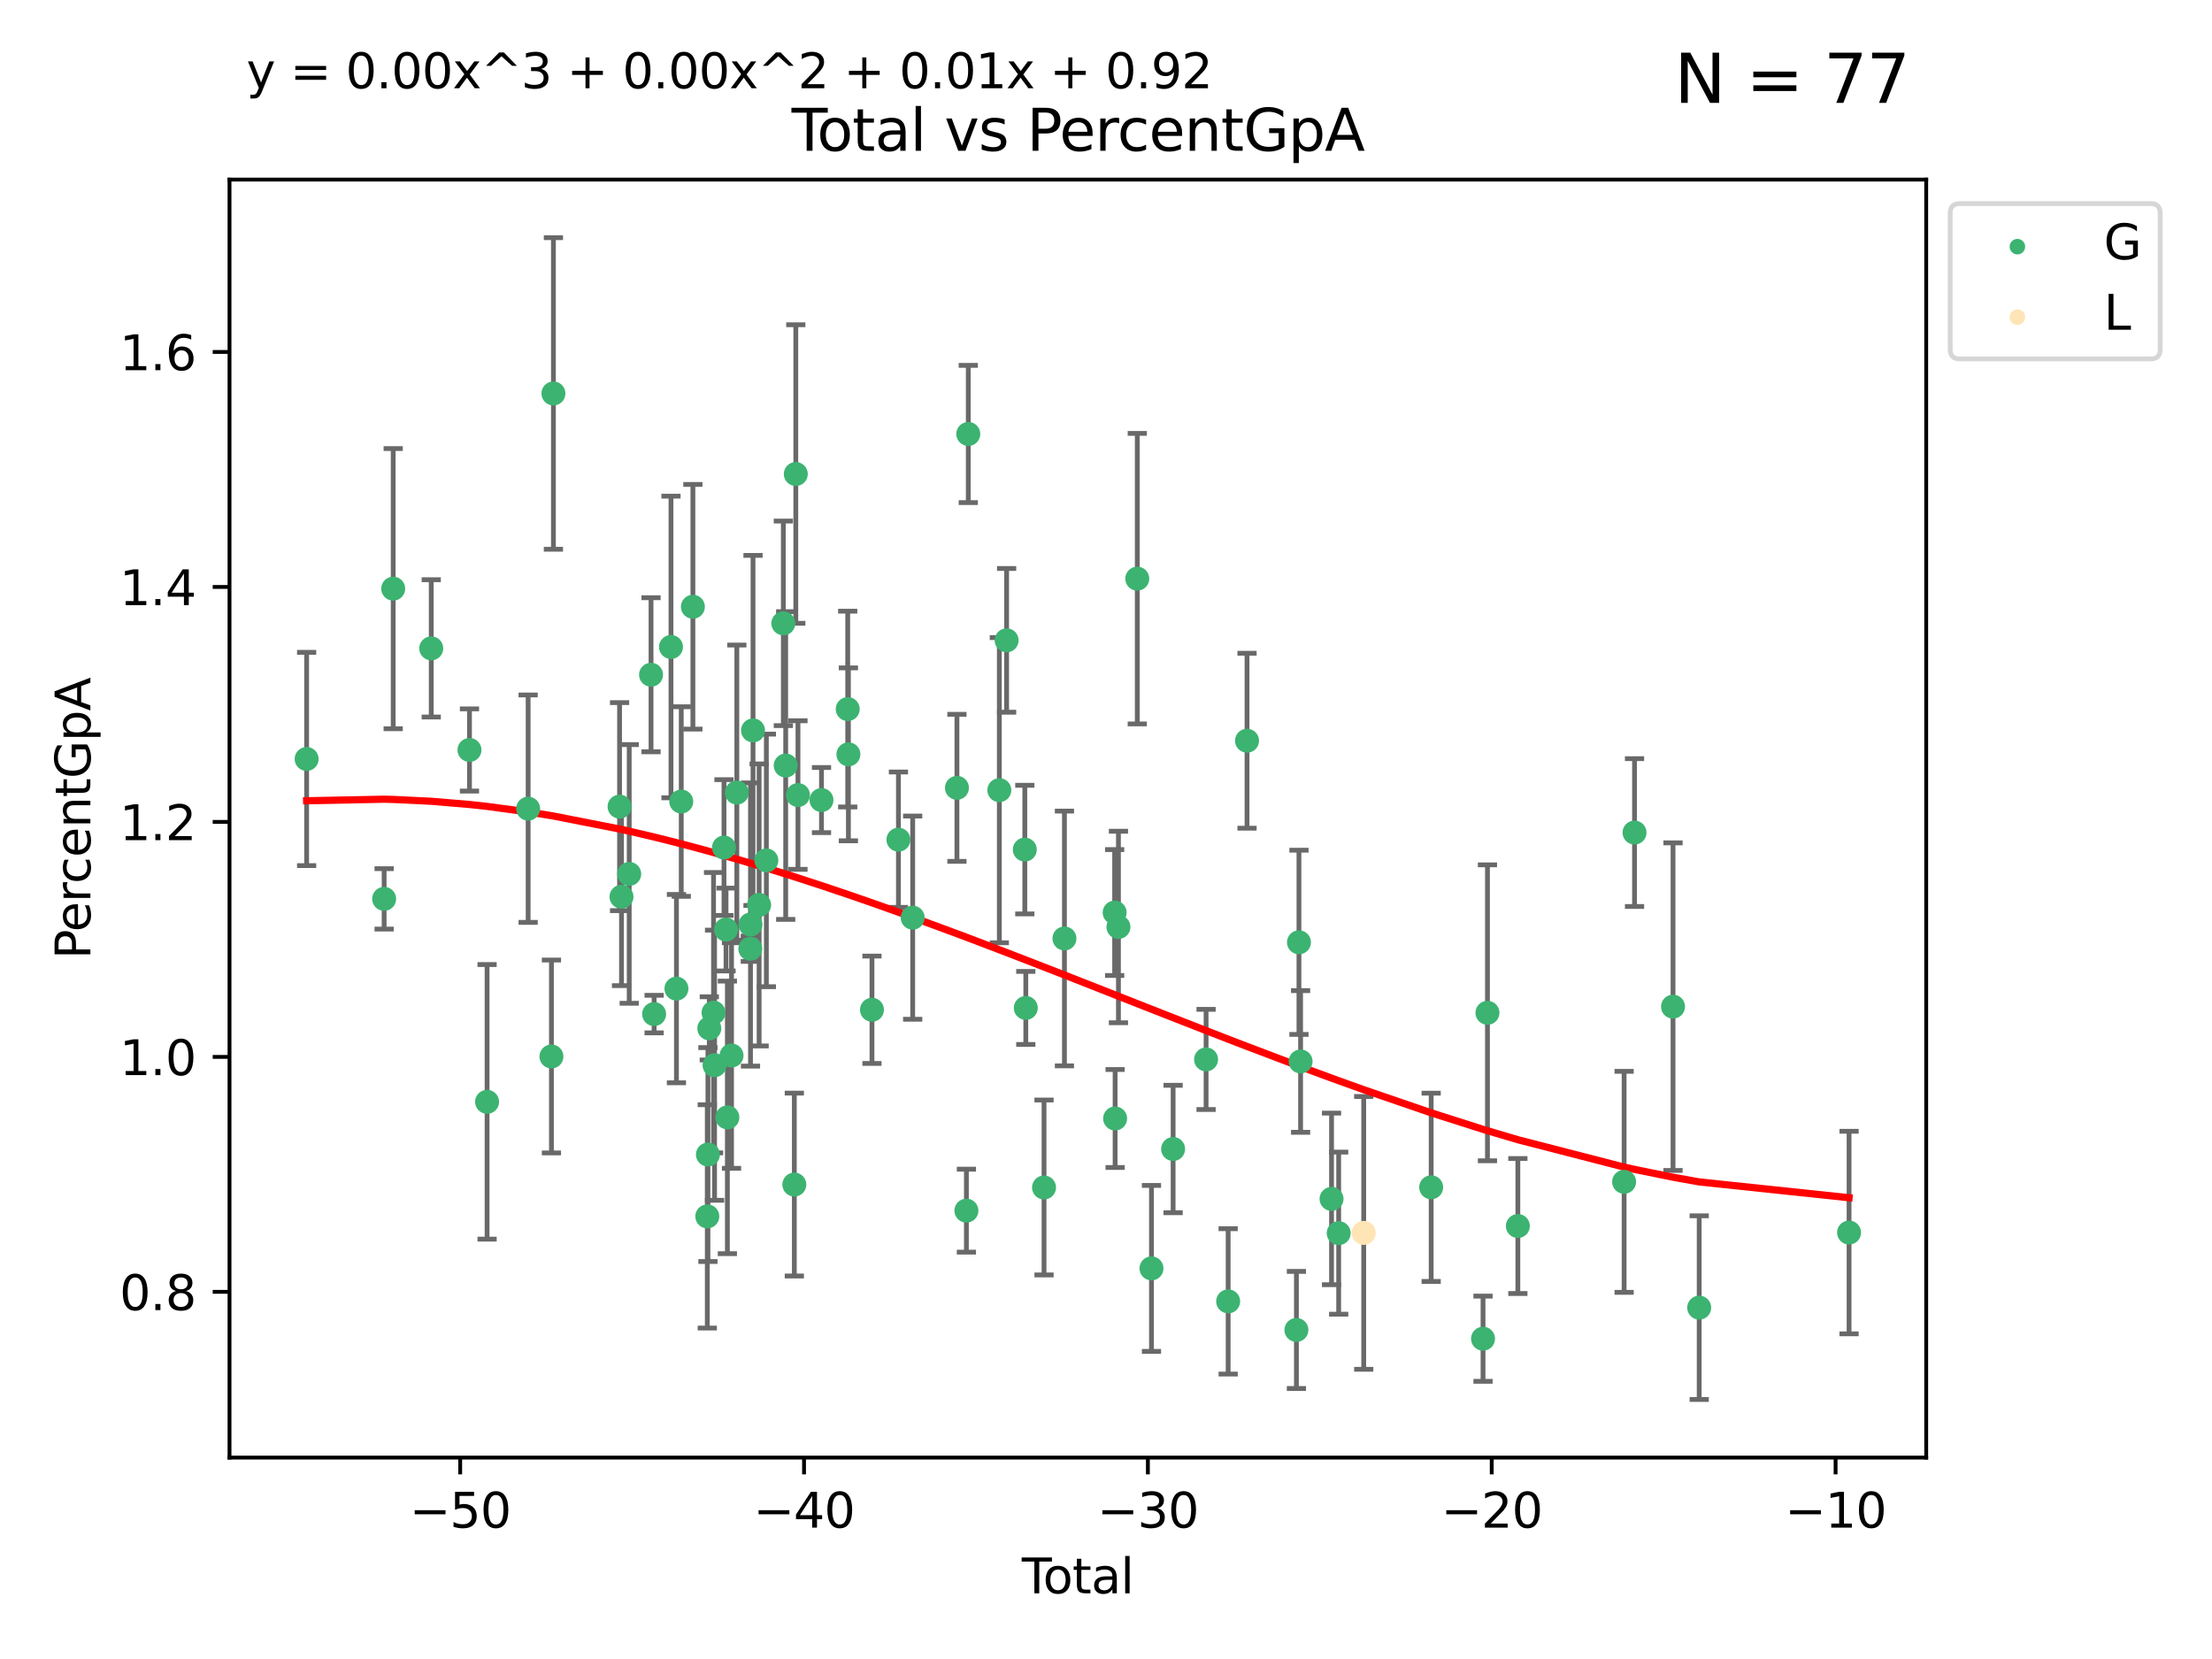 <?xml version="1.0" encoding="utf-8" standalone="no"?>
<!DOCTYPE svg PUBLIC "-//W3C//DTD SVG 1.1//EN"
  "http://www.w3.org/Graphics/SVG/1.1/DTD/svg11.dtd">
<svg xmlns:xlink="http://www.w3.org/1999/xlink" width="460.8pt" height="345.6pt" viewBox="0 0 460.8 345.6" xmlns="http://www.w3.org/2000/svg" version="1.1">
 <defs>
  <style type="text/css">*{stroke-linejoin: round; stroke-linecap: butt}</style>
 </defs>
 <g id="figure_1">
  <g id="patch_1">
   <path d="M 0 345.6 
L 460.8 345.6 
L 460.8 0 
L 0 0 
z
" style="fill: #ffffff"/>
  </g>
  <g id="axes_1">
   <g id="patch_2">
    <path d="M 47.81 303.64 
L 401.26 303.64 
L 401.26 37.411 
L 47.81 37.411 
z
" style="fill: #ffffff"/>
   </g>
   <g id="PathCollection_1">
    <defs>
     <path id="m03e3b757dc" d="M 0 1.118 
C 0.297 1.118 0.581 1 0.791 0.791 
C 1 0.581 1.118 0.297 1.118 0 
C 1.118 -0.297 1 -0.581 0.791 -0.791 
C 0.581 -1 0.297 -1.118 0 -1.118 
C -0.297 -1.118 -0.581 -1 -0.791 -0.791 
C -1 -0.581 -1.118 -0.297 -1.118 0 
C -1.118 0.297 -1 0.581 -0.791 0.791 
C -0.581 1 -0.297 1.118 0 1.118 
z
" style="stroke: #3cb371"/>
    </defs>
    <g clip-path="url(#p2ea031eac3)">
     <use xlink:href="#m03e3b757dc" x="63.876" y="158.109" style="fill: #3cb371; stroke: #3cb371"/>
     <use xlink:href="#m03e3b757dc" x="80.023" y="187.25" style="fill: #3cb371; stroke: #3cb371"/>
     <use xlink:href="#m03e3b757dc" x="81.912" y="122.626" style="fill: #3cb371; stroke: #3cb371"/>
     <use xlink:href="#m03e3b757dc" x="89.836" y="135.065" style="fill: #3cb371; stroke: #3cb371"/>
     <use xlink:href="#m03e3b757dc" x="97.801" y="156.231" style="fill: #3cb371; stroke: #3cb371"/>
     <use xlink:href="#m03e3b757dc" x="101.468" y="229.532" style="fill: #3cb371; stroke: #3cb371"/>
     <use xlink:href="#m03e3b757dc" x="110.02" y="168.459" style="fill: #3cb371; stroke: #3cb371"/>
     <use xlink:href="#m03e3b757dc" x="114.874" y="220.084" style="fill: #3cb371; stroke: #3cb371"/>
     <use xlink:href="#m03e3b757dc" x="115.287" y="81.965" style="fill: #3cb371; stroke: #3cb371"/>
     <use xlink:href="#m03e3b757dc" x="129.068" y="168.035" style="fill: #3cb371; stroke: #3cb371"/>
     <use xlink:href="#m03e3b757dc" x="129.472" y="186.811" style="fill: #3cb371; stroke: #3cb371"/>
     <use xlink:href="#m03e3b757dc" x="131.077" y="182.057" style="fill: #3cb371; stroke: #3cb371"/>
     <use xlink:href="#m03e3b757dc" x="135.623" y="140.562" style="fill: #3cb371; stroke: #3cb371"/>
     <use xlink:href="#m03e3b757dc" x="136.264" y="211.251" style="fill: #3cb371; stroke: #3cb371"/>
     <use xlink:href="#m03e3b757dc" x="139.779" y="134.775" style="fill: #3cb371; stroke: #3cb371"/>
     <use xlink:href="#m03e3b757dc" x="140.916" y="205.95" style="fill: #3cb371; stroke: #3cb371"/>
     <use xlink:href="#m03e3b757dc" x="141.918" y="166.976" style="fill: #3cb371; stroke: #3cb371"/>
     <use xlink:href="#m03e3b757dc" x="144.341" y="126.4" style="fill: #3cb371; stroke: #3cb371"/>
     <use xlink:href="#m03e3b757dc" x="147.343" y="253.396" style="fill: #3cb371; stroke: #3cb371"/>
     <use xlink:href="#m03e3b757dc" x="147.475" y="240.516" style="fill: #3cb371; stroke: #3cb371"/>
     <use xlink:href="#m03e3b757dc" x="147.761" y="214.229" style="fill: #3cb371; stroke: #3cb371"/>
     <use xlink:href="#m03e3b757dc" x="148.644" y="210.96" style="fill: #3cb371; stroke: #3cb371"/>
     <use xlink:href="#m03e3b757dc" x="148.857" y="221.904" style="fill: #3cb371; stroke: #3cb371"/>
     <use xlink:href="#m03e3b757dc" x="150.82" y="176.561" style="fill: #3cb371; stroke: #3cb371"/>
     <use xlink:href="#m03e3b757dc" x="151.246" y="193.641" style="fill: #3cb371; stroke: #3cb371"/>
     <use xlink:href="#m03e3b757dc" x="151.526" y="232.77" style="fill: #3cb371; stroke: #3cb371"/>
     <use xlink:href="#m03e3b757dc" x="152.389" y="219.885" style="fill: #3cb371; stroke: #3cb371"/>
     <use xlink:href="#m03e3b757dc" x="153.495" y="165.112" style="fill: #3cb371; stroke: #3cb371"/>
     <use xlink:href="#m03e3b757dc" x="156.302" y="197.638" style="fill: #3cb371; stroke: #3cb371"/>
     <use xlink:href="#m03e3b757dc" x="156.342" y="192.593" style="fill: #3cb371; stroke: #3cb371"/>
     <use xlink:href="#m03e3b757dc" x="156.867" y="152.157" style="fill: #3cb371; stroke: #3cb371"/>
     <use xlink:href="#m03e3b757dc" x="158.14" y="188.514" style="fill: #3cb371; stroke: #3cb371"/>
     <use xlink:href="#m03e3b757dc" x="159.647" y="179.242" style="fill: #3cb371; stroke: #3cb371"/>
     <use xlink:href="#m03e3b757dc" x="163.184" y="129.851" style="fill: #3cb371; stroke: #3cb371"/>
     <use xlink:href="#m03e3b757dc" x="163.676" y="159.473" style="fill: #3cb371; stroke: #3cb371"/>
     <use xlink:href="#m03e3b757dc" x="165.473" y="246.766" style="fill: #3cb371; stroke: #3cb371"/>
     <use xlink:href="#m03e3b757dc" x="165.779" y="98.747" style="fill: #3cb371; stroke: #3cb371"/>
     <use xlink:href="#m03e3b757dc" x="166.23" y="165.624" style="fill: #3cb371; stroke: #3cb371"/>
     <use xlink:href="#m03e3b757dc" x="171.131" y="166.668" style="fill: #3cb371; stroke: #3cb371"/>
     <use xlink:href="#m03e3b757dc" x="176.595" y="147.713" style="fill: #3cb371; stroke: #3cb371"/>
     <use xlink:href="#m03e3b757dc" x="176.738" y="157.143" style="fill: #3cb371; stroke: #3cb371"/>
     <use xlink:href="#m03e3b757dc" x="181.647" y="210.353" style="fill: #3cb371; stroke: #3cb371"/>
     <use xlink:href="#m03e3b757dc" x="187.159" y="174.922" style="fill: #3cb371; stroke: #3cb371"/>
     <use xlink:href="#m03e3b757dc" x="190.128" y="191.165" style="fill: #3cb371; stroke: #3cb371"/>
     <use xlink:href="#m03e3b757dc" x="199.347" y="164.123" style="fill: #3cb371; stroke: #3cb371"/>
     <use xlink:href="#m03e3b757dc" x="201.319" y="252.201" style="fill: #3cb371; stroke: #3cb371"/>
     <use xlink:href="#m03e3b757dc" x="201.71" y="90.404" style="fill: #3cb371; stroke: #3cb371"/>
     <use xlink:href="#m03e3b757dc" x="208.179" y="164.606" style="fill: #3cb371; stroke: #3cb371"/>
     <use xlink:href="#m03e3b757dc" x="209.697" y="133.393" style="fill: #3cb371; stroke: #3cb371"/>
     <use xlink:href="#m03e3b757dc" x="213.486" y="176.986" style="fill: #3cb371; stroke: #3cb371"/>
     <use xlink:href="#m03e3b757dc" x="213.693" y="209.971" style="fill: #3cb371; stroke: #3cb371"/>
     <use xlink:href="#m03e3b757dc" x="217.491" y="247.373" style="fill: #3cb371; stroke: #3cb371"/>
     <use xlink:href="#m03e3b757dc" x="221.743" y="195.503" style="fill: #3cb371; stroke: #3cb371"/>
     <use xlink:href="#m03e3b757dc" x="232.203" y="190.1" style="fill: #3cb371; stroke: #3cb371"/>
     <use xlink:href="#m03e3b757dc" x="232.299" y="233.004" style="fill: #3cb371; stroke: #3cb371"/>
     <use xlink:href="#m03e3b757dc" x="232.992" y="193.108" style="fill: #3cb371; stroke: #3cb371"/>
     <use xlink:href="#m03e3b757dc" x="236.915" y="120.545" style="fill: #3cb371; stroke: #3cb371"/>
     <use xlink:href="#m03e3b757dc" x="239.874" y="264.23" style="fill: #3cb371; stroke: #3cb371"/>
     <use xlink:href="#m03e3b757dc" x="244.381" y="239.36" style="fill: #3cb371; stroke: #3cb371"/>
     <use xlink:href="#m03e3b757dc" x="251.249" y="220.694" style="fill: #3cb371; stroke: #3cb371"/>
     <use xlink:href="#m03e3b757dc" x="255.847" y="271.1" style="fill: #3cb371; stroke: #3cb371"/>
     <use xlink:href="#m03e3b757dc" x="259.778" y="154.305" style="fill: #3cb371; stroke: #3cb371"/>
     <use xlink:href="#m03e3b757dc" x="270.066" y="277.052" style="fill: #3cb371; stroke: #3cb371"/>
     <use xlink:href="#m03e3b757dc" x="270.597" y="196.301" style="fill: #3cb371; stroke: #3cb371"/>
     <use xlink:href="#m03e3b757dc" x="270.937" y="221.123" style="fill: #3cb371; stroke: #3cb371"/>
     <use xlink:href="#m03e3b757dc" x="277.384" y="249.754" style="fill: #3cb371; stroke: #3cb371"/>
     <use xlink:href="#m03e3b757dc" x="278.871" y="256.886" style="fill: #3cb371; stroke: #3cb371"/>
     <use xlink:href="#m03e3b757dc" x="298.138" y="247.336" style="fill: #3cb371; stroke: #3cb371"/>
     <use xlink:href="#m03e3b757dc" x="308.941" y="278.878" style="fill: #3cb371; stroke: #3cb371"/>
     <use xlink:href="#m03e3b757dc" x="309.865" y="210.985" style="fill: #3cb371; stroke: #3cb371"/>
     <use xlink:href="#m03e3b757dc" x="316.198" y="255.403" style="fill: #3cb371; stroke: #3cb371"/>
     <use xlink:href="#m03e3b757dc" x="338.333" y="246.197" style="fill: #3cb371; stroke: #3cb371"/>
     <use xlink:href="#m03e3b757dc" x="340.502" y="173.441" style="fill: #3cb371; stroke: #3cb371"/>
     <use xlink:href="#m03e3b757dc" x="348.522" y="209.702" style="fill: #3cb371; stroke: #3cb371"/>
     <use xlink:href="#m03e3b757dc" x="353.974" y="272.408" style="fill: #3cb371; stroke: #3cb371"/>
     <use xlink:href="#m03e3b757dc" x="385.194" y="256.764" style="fill: #3cb371; stroke: #3cb371"/>
    </g>
   </g>
   <g id="PathCollection_2">
    <defs>
     <path id="m2b2c50998e" d="M 0 1.118 
C 0.297 1.118 0.581 1 0.791 0.791 
C 1 0.581 1.118 0.297 1.118 0 
C 1.118 -0.297 1 -0.581 0.791 -0.791 
C 0.581 -1 0.297 -1.118 0 -1.118 
C -0.297 -1.118 -0.581 -1 -0.791 -0.791 
C -1 -0.581 -1.118 -0.297 -1.118 0 
C -1.118 0.297 -1 0.581 -0.791 0.791 
C -0.581 1 -0.297 1.118 0 1.118 
z
" style="stroke: #ffe4b5"/>
    </defs>
    <g clip-path="url(#p2ea031eac3)">
     <use xlink:href="#m2b2c50998e" x="284.087" y="256.836" style="fill: #ffe4b5; stroke: #ffe4b5"/>
    </g>
   </g>
   <g id="matplotlib.axis_1">
    <g id="xtick_1">
     <g id="line2d_1">
      <defs>
       <path id="md6904cfcaf" d="M 0 0 
L 0 3.5 
" style="stroke: #000000; stroke-width: 0.8"/>
      </defs>
      <g>
       <use xlink:href="#md6904cfcaf" x="95.864" y="303.64" style="stroke: #000000; stroke-width: 0.8"/>
      </g>
     </g>
     <g id="text_1">
      <!-- −50 -->
      <g transform="translate(85.312 318.238)scale(0.1 -0.1)">
       <defs>
        <path id="DejaVuSans-2212" d="M 678 2272 
L 4684 2272 
L 4684 1741 
L 678 1741 
L 678 2272 
z
" transform="scale(0.016)"/>
        <path id="DejaVuSans-35" d="M 691 4666 
L 3169 4666 
L 3169 4134 
L 1269 4134 
L 1269 2991 
Q 1406 3038 1543 3061 
Q 1681 3084 1819 3084 
Q 2600 3084 3056 2656 
Q 3513 2228 3513 1497 
Q 3513 744 3044 326 
Q 2575 -91 1722 -91 
Q 1428 -91 1123 -41 
Q 819 9 494 109 
L 494 744 
Q 775 591 1075 516 
Q 1375 441 1709 441 
Q 2250 441 2565 725 
Q 2881 1009 2881 1497 
Q 2881 1984 2565 2268 
Q 2250 2553 1709 2553 
Q 1456 2553 1204 2497 
Q 953 2441 691 2322 
L 691 4666 
z
" transform="scale(0.016)"/>
        <path id="DejaVuSans-30" d="M 2034 4250 
Q 1547 4250 1301 3770 
Q 1056 3291 1056 2328 
Q 1056 1369 1301 889 
Q 1547 409 2034 409 
Q 2525 409 2770 889 
Q 3016 1369 3016 2328 
Q 3016 3291 2770 3770 
Q 2525 4250 2034 4250 
z
M 2034 4750 
Q 2819 4750 3233 4129 
Q 3647 3509 3647 2328 
Q 3647 1150 3233 529 
Q 2819 -91 2034 -91 
Q 1250 -91 836 529 
Q 422 1150 422 2328 
Q 422 3509 836 4129 
Q 1250 4750 2034 4750 
z
" transform="scale(0.016)"/>
       </defs>
       <use xlink:href="#DejaVuSans-2212"/>
       <use xlink:href="#DejaVuSans-35" x="83.789"/>
       <use xlink:href="#DejaVuSans-30" x="147.412"/>
      </g>
     </g>
    </g>
    <g id="xtick_2">
     <g id="line2d_2">
      <g>
       <use xlink:href="#md6904cfcaf" x="167.495" y="303.64" style="stroke: #000000; stroke-width: 0.8"/>
      </g>
     </g>
     <g id="text_2">
      <!-- −40 -->
      <g transform="translate(156.942 318.238)scale(0.1 -0.1)">
       <defs>
        <path id="DejaVuSans-34" d="M 2419 4116 
L 825 1625 
L 2419 1625 
L 2419 4116 
z
M 2253 4666 
L 3047 4666 
L 3047 1625 
L 3713 1625 
L 3713 1100 
L 3047 1100 
L 3047 0 
L 2419 0 
L 2419 1100 
L 313 1100 
L 313 1709 
L 2253 4666 
z
" transform="scale(0.016)"/>
       </defs>
       <use xlink:href="#DejaVuSans-2212"/>
       <use xlink:href="#DejaVuSans-34" x="83.789"/>
       <use xlink:href="#DejaVuSans-30" x="147.412"/>
      </g>
     </g>
    </g>
    <g id="xtick_3">
     <g id="line2d_3">
      <g>
       <use xlink:href="#md6904cfcaf" x="239.125" y="303.64" style="stroke: #000000; stroke-width: 0.8"/>
      </g>
     </g>
     <g id="text_3">
      <!-- −30 -->
      <g transform="translate(228.573 318.238)scale(0.1 -0.1)">
       <defs>
        <path id="DejaVuSans-33" d="M 2597 2516 
Q 3050 2419 3304 2112 
Q 3559 1806 3559 1356 
Q 3559 666 3084 287 
Q 2609 -91 1734 -91 
Q 1441 -91 1130 -33 
Q 819 25 488 141 
L 488 750 
Q 750 597 1062 519 
Q 1375 441 1716 441 
Q 2309 441 2620 675 
Q 2931 909 2931 1356 
Q 2931 1769 2642 2001 
Q 2353 2234 1838 2234 
L 1294 2234 
L 1294 2753 
L 1863 2753 
Q 2328 2753 2575 2939 
Q 2822 3125 2822 3475 
Q 2822 3834 2567 4026 
Q 2313 4219 1838 4219 
Q 1578 4219 1281 4162 
Q 984 4106 628 3988 
L 628 4550 
Q 988 4650 1302 4700 
Q 1616 4750 1894 4750 
Q 2613 4750 3031 4423 
Q 3450 4097 3450 3541 
Q 3450 3153 3228 2886 
Q 3006 2619 2597 2516 
z
" transform="scale(0.016)"/>
       </defs>
       <use xlink:href="#DejaVuSans-2212"/>
       <use xlink:href="#DejaVuSans-33" x="83.789"/>
       <use xlink:href="#DejaVuSans-30" x="147.412"/>
      </g>
     </g>
    </g>
    <g id="xtick_4">
     <g id="line2d_4">
      <g>
       <use xlink:href="#md6904cfcaf" x="310.756" y="303.64" style="stroke: #000000; stroke-width: 0.8"/>
      </g>
     </g>
     <g id="text_4">
      <!-- −20 -->
      <g transform="translate(300.203 318.238)scale(0.1 -0.1)">
       <defs>
        <path id="DejaVuSans-32" d="M 1228 531 
L 3431 531 
L 3431 0 
L 469 0 
L 469 531 
Q 828 903 1448 1529 
Q 2069 2156 2228 2338 
Q 2531 2678 2651 2914 
Q 2772 3150 2772 3378 
Q 2772 3750 2511 3984 
Q 2250 4219 1831 4219 
Q 1534 4219 1204 4116 
Q 875 4013 500 3803 
L 500 4441 
Q 881 4594 1212 4672 
Q 1544 4750 1819 4750 
Q 2544 4750 2975 4387 
Q 3406 4025 3406 3419 
Q 3406 3131 3298 2873 
Q 3191 2616 2906 2266 
Q 2828 2175 2409 1742 
Q 1991 1309 1228 531 
z
" transform="scale(0.016)"/>
       </defs>
       <use xlink:href="#DejaVuSans-2212"/>
       <use xlink:href="#DejaVuSans-32" x="83.789"/>
       <use xlink:href="#DejaVuSans-30" x="147.412"/>
      </g>
     </g>
    </g>
    <g id="xtick_5">
     <g id="line2d_5">
      <g>
       <use xlink:href="#md6904cfcaf" x="382.386" y="303.64" style="stroke: #000000; stroke-width: 0.8"/>
      </g>
     </g>
     <g id="text_5">
      <!-- −10 -->
      <g transform="translate(371.834 318.238)scale(0.1 -0.1)">
       <defs>
        <path id="DejaVuSans-31" d="M 794 531 
L 1825 531 
L 1825 4091 
L 703 3866 
L 703 4441 
L 1819 4666 
L 2450 4666 
L 2450 531 
L 3481 531 
L 3481 0 
L 794 0 
L 794 531 
z
" transform="scale(0.016)"/>
       </defs>
       <use xlink:href="#DejaVuSans-2212"/>
       <use xlink:href="#DejaVuSans-31" x="83.789"/>
       <use xlink:href="#DejaVuSans-30" x="147.412"/>
      </g>
     </g>
    </g>
    <g id="text_6">
     <!-- Total -->
     <g transform="translate(212.858 331.917)scale(0.1 -0.1)">
      <defs>
       <path id="DejaVuSans-54" d="M -19 4666 
L 3928 4666 
L 3928 4134 
L 2272 4134 
L 2272 0 
L 1638 0 
L 1638 4134 
L -19 4134 
L -19 4666 
z
" transform="scale(0.016)"/>
       <path id="DejaVuSans-6f" d="M 1959 3097 
Q 1497 3097 1228 2736 
Q 959 2375 959 1747 
Q 959 1119 1226 758 
Q 1494 397 1959 397 
Q 2419 397 2687 759 
Q 2956 1122 2956 1747 
Q 2956 2369 2687 2733 
Q 2419 3097 1959 3097 
z
M 1959 3584 
Q 2709 3584 3137 3096 
Q 3566 2609 3566 1747 
Q 3566 888 3137 398 
Q 2709 -91 1959 -91 
Q 1206 -91 779 398 
Q 353 888 353 1747 
Q 353 2609 779 3096 
Q 1206 3584 1959 3584 
z
" transform="scale(0.016)"/>
       <path id="DejaVuSans-74" d="M 1172 4494 
L 1172 3500 
L 2356 3500 
L 2356 3053 
L 1172 3053 
L 1172 1153 
Q 1172 725 1289 603 
Q 1406 481 1766 481 
L 2356 481 
L 2356 0 
L 1766 0 
Q 1100 0 847 248 
Q 594 497 594 1153 
L 594 3053 
L 172 3053 
L 172 3500 
L 594 3500 
L 594 4494 
L 1172 4494 
z
" transform="scale(0.016)"/>
       <path id="DejaVuSans-61" d="M 2194 1759 
Q 1497 1759 1228 1600 
Q 959 1441 959 1056 
Q 959 750 1161 570 
Q 1363 391 1709 391 
Q 2188 391 2477 730 
Q 2766 1069 2766 1631 
L 2766 1759 
L 2194 1759 
z
M 3341 1997 
L 3341 0 
L 2766 0 
L 2766 531 
Q 2569 213 2275 61 
Q 1981 -91 1556 -91 
Q 1019 -91 701 211 
Q 384 513 384 1019 
Q 384 1609 779 1909 
Q 1175 2209 1959 2209 
L 2766 2209 
L 2766 2266 
Q 2766 2663 2505 2880 
Q 2244 3097 1772 3097 
Q 1472 3097 1187 3025 
Q 903 2953 641 2809 
L 641 3341 
Q 956 3463 1253 3523 
Q 1550 3584 1831 3584 
Q 2591 3584 2966 3190 
Q 3341 2797 3341 1997 
z
" transform="scale(0.016)"/>
       <path id="DejaVuSans-6c" d="M 603 4863 
L 1178 4863 
L 1178 0 
L 603 0 
L 603 4863 
z
" transform="scale(0.016)"/>
      </defs>
      <use xlink:href="#DejaVuSans-54"/>
      <use xlink:href="#DejaVuSans-6f" x="44.084"/>
      <use xlink:href="#DejaVuSans-74" x="105.266"/>
      <use xlink:href="#DejaVuSans-61" x="144.475"/>
      <use xlink:href="#DejaVuSans-6c" x="205.754"/>
     </g>
    </g>
   </g>
   <g id="matplotlib.axis_2">
    <g id="ytick_1">
     <g id="line2d_6">
      <defs>
       <path id="m65bb63da2f" d="M 0 0 
L -3.5 0 
" style="stroke: #000000; stroke-width: 0.8"/>
      </defs>
      <g>
       <use xlink:href="#m65bb63da2f" x="47.81" y="269.118" style="stroke: #000000; stroke-width: 0.8"/>
      </g>
     </g>
     <g id="text_7">
      <!-- 0.8 -->
      <g transform="translate(24.907 272.918)scale(0.1 -0.1)">
       <defs>
        <path id="DejaVuSans-2e" d="M 684 794 
L 1344 794 
L 1344 0 
L 684 0 
L 684 794 
z
" transform="scale(0.016)"/>
        <path id="DejaVuSans-38" d="M 2034 2216 
Q 1584 2216 1326 1975 
Q 1069 1734 1069 1313 
Q 1069 891 1326 650 
Q 1584 409 2034 409 
Q 2484 409 2743 651 
Q 3003 894 3003 1313 
Q 3003 1734 2745 1975 
Q 2488 2216 2034 2216 
z
M 1403 2484 
Q 997 2584 770 2862 
Q 544 3141 544 3541 
Q 544 4100 942 4425 
Q 1341 4750 2034 4750 
Q 2731 4750 3128 4425 
Q 3525 4100 3525 3541 
Q 3525 3141 3298 2862 
Q 3072 2584 2669 2484 
Q 3125 2378 3379 2068 
Q 3634 1759 3634 1313 
Q 3634 634 3220 271 
Q 2806 -91 2034 -91 
Q 1263 -91 848 271 
Q 434 634 434 1313 
Q 434 1759 690 2068 
Q 947 2378 1403 2484 
z
M 1172 3481 
Q 1172 3119 1398 2916 
Q 1625 2713 2034 2713 
Q 2441 2713 2670 2916 
Q 2900 3119 2900 3481 
Q 2900 3844 2670 4047 
Q 2441 4250 2034 4250 
Q 1625 4250 1398 4047 
Q 1172 3844 1172 3481 
z
" transform="scale(0.016)"/>
       </defs>
       <use xlink:href="#DejaVuSans-30"/>
       <use xlink:href="#DejaVuSans-2e" x="63.623"/>
       <use xlink:href="#DejaVuSans-38" x="95.41"/>
      </g>
     </g>
    </g>
    <g id="ytick_2">
     <g id="line2d_7">
      <g>
       <use xlink:href="#m65bb63da2f" x="47.81" y="220.168" style="stroke: #000000; stroke-width: 0.8"/>
      </g>
     </g>
     <g id="text_8">
      <!-- 1.0 -->
      <g transform="translate(24.907 223.967)scale(0.1 -0.1)">
       <use xlink:href="#DejaVuSans-31"/>
       <use xlink:href="#DejaVuSans-2e" x="63.623"/>
       <use xlink:href="#DejaVuSans-30" x="95.41"/>
      </g>
     </g>
    </g>
    <g id="ytick_3">
     <g id="line2d_8">
      <g>
       <use xlink:href="#m65bb63da2f" x="47.81" y="171.218" style="stroke: #000000; stroke-width: 0.8"/>
      </g>
     </g>
     <g id="text_9">
      <!-- 1.2 -->
      <g transform="translate(24.907 175.017)scale(0.1 -0.1)">
       <use xlink:href="#DejaVuSans-31"/>
       <use xlink:href="#DejaVuSans-2e" x="63.623"/>
       <use xlink:href="#DejaVuSans-32" x="95.41"/>
      </g>
     </g>
    </g>
    <g id="ytick_4">
     <g id="line2d_9">
      <g>
       <use xlink:href="#m65bb63da2f" x="47.81" y="122.268" style="stroke: #000000; stroke-width: 0.8"/>
      </g>
     </g>
     <g id="text_10">
      <!-- 1.4 -->
      <g transform="translate(24.907 126.067)scale(0.1 -0.1)">
       <use xlink:href="#DejaVuSans-31"/>
       <use xlink:href="#DejaVuSans-2e" x="63.623"/>
       <use xlink:href="#DejaVuSans-34" x="95.41"/>
      </g>
     </g>
    </g>
    <g id="ytick_5">
     <g id="line2d_10">
      <g>
       <use xlink:href="#m65bb63da2f" x="47.81" y="73.317" style="stroke: #000000; stroke-width: 0.8"/>
      </g>
     </g>
     <g id="text_11">
      <!-- 1.6 -->
      <g transform="translate(24.907 77.117)scale(0.1 -0.1)">
       <defs>
        <path id="DejaVuSans-36" d="M 2113 2584 
Q 1688 2584 1439 2293 
Q 1191 2003 1191 1497 
Q 1191 994 1439 701 
Q 1688 409 2113 409 
Q 2538 409 2786 701 
Q 3034 994 3034 1497 
Q 3034 2003 2786 2293 
Q 2538 2584 2113 2584 
z
M 3366 4563 
L 3366 3988 
Q 3128 4100 2886 4159 
Q 2644 4219 2406 4219 
Q 1781 4219 1451 3797 
Q 1122 3375 1075 2522 
Q 1259 2794 1537 2939 
Q 1816 3084 2150 3084 
Q 2853 3084 3261 2657 
Q 3669 2231 3669 1497 
Q 3669 778 3244 343 
Q 2819 -91 2113 -91 
Q 1303 -91 875 529 
Q 447 1150 447 2328 
Q 447 3434 972 4092 
Q 1497 4750 2381 4750 
Q 2619 4750 2861 4703 
Q 3103 4656 3366 4563 
z
" transform="scale(0.016)"/>
       </defs>
       <use xlink:href="#DejaVuSans-31"/>
       <use xlink:href="#DejaVuSans-2e" x="63.623"/>
       <use xlink:href="#DejaVuSans-36" x="95.41"/>
      </g>
     </g>
    </g>
    <g id="text_12">
     <!-- PercentGpA -->
     <g transform="translate(18.827 199.802)rotate(-90)scale(0.1 -0.1)">
      <defs>
       <path id="DejaVuSans-50" d="M 1259 4147 
L 1259 2394 
L 2053 2394 
Q 2494 2394 2734 2622 
Q 2975 2850 2975 3272 
Q 2975 3691 2734 3919 
Q 2494 4147 2053 4147 
L 1259 4147 
z
M 628 4666 
L 2053 4666 
Q 2838 4666 3239 4311 
Q 3641 3956 3641 3272 
Q 3641 2581 3239 2228 
Q 2838 1875 2053 1875 
L 1259 1875 
L 1259 0 
L 628 0 
L 628 4666 
z
" transform="scale(0.016)"/>
       <path id="DejaVuSans-65" d="M 3597 1894 
L 3597 1613 
L 953 1613 
Q 991 1019 1311 708 
Q 1631 397 2203 397 
Q 2534 397 2845 478 
Q 3156 559 3463 722 
L 3463 178 
Q 3153 47 2828 -22 
Q 2503 -91 2169 -91 
Q 1331 -91 842 396 
Q 353 884 353 1716 
Q 353 2575 817 3079 
Q 1281 3584 2069 3584 
Q 2775 3584 3186 3129 
Q 3597 2675 3597 1894 
z
M 3022 2063 
Q 3016 2534 2758 2815 
Q 2500 3097 2075 3097 
Q 1594 3097 1305 2825 
Q 1016 2553 972 2059 
L 3022 2063 
z
" transform="scale(0.016)"/>
       <path id="DejaVuSans-72" d="M 2631 2963 
Q 2534 3019 2420 3045 
Q 2306 3072 2169 3072 
Q 1681 3072 1420 2755 
Q 1159 2438 1159 1844 
L 1159 0 
L 581 0 
L 581 3500 
L 1159 3500 
L 1159 2956 
Q 1341 3275 1631 3429 
Q 1922 3584 2338 3584 
Q 2397 3584 2469 3576 
Q 2541 3569 2628 3553 
L 2631 2963 
z
" transform="scale(0.016)"/>
       <path id="DejaVuSans-63" d="M 3122 3366 
L 3122 2828 
Q 2878 2963 2633 3030 
Q 2388 3097 2138 3097 
Q 1578 3097 1268 2742 
Q 959 2388 959 1747 
Q 959 1106 1268 751 
Q 1578 397 2138 397 
Q 2388 397 2633 464 
Q 2878 531 3122 666 
L 3122 134 
Q 2881 22 2623 -34 
Q 2366 -91 2075 -91 
Q 1284 -91 818 406 
Q 353 903 353 1747 
Q 353 2603 823 3093 
Q 1294 3584 2113 3584 
Q 2378 3584 2631 3529 
Q 2884 3475 3122 3366 
z
" transform="scale(0.016)"/>
       <path id="DejaVuSans-6e" d="M 3513 2113 
L 3513 0 
L 2938 0 
L 2938 2094 
Q 2938 2591 2744 2837 
Q 2550 3084 2163 3084 
Q 1697 3084 1428 2787 
Q 1159 2491 1159 1978 
L 1159 0 
L 581 0 
L 581 3500 
L 1159 3500 
L 1159 2956 
Q 1366 3272 1645 3428 
Q 1925 3584 2291 3584 
Q 2894 3584 3203 3211 
Q 3513 2838 3513 2113 
z
" transform="scale(0.016)"/>
       <path id="DejaVuSans-47" d="M 3809 666 
L 3809 1919 
L 2778 1919 
L 2778 2438 
L 4434 2438 
L 4434 434 
Q 4069 175 3628 42 
Q 3188 -91 2688 -91 
Q 1594 -91 976 548 
Q 359 1188 359 2328 
Q 359 3472 976 4111 
Q 1594 4750 2688 4750 
Q 3144 4750 3555 4637 
Q 3966 4525 4313 4306 
L 4313 3634 
Q 3963 3931 3569 4081 
Q 3175 4231 2741 4231 
Q 1884 4231 1454 3753 
Q 1025 3275 1025 2328 
Q 1025 1384 1454 906 
Q 1884 428 2741 428 
Q 3075 428 3337 486 
Q 3600 544 3809 666 
z
" transform="scale(0.016)"/>
       <path id="DejaVuSans-70" d="M 1159 525 
L 1159 -1331 
L 581 -1331 
L 581 3500 
L 1159 3500 
L 1159 2969 
Q 1341 3281 1617 3432 
Q 1894 3584 2278 3584 
Q 2916 3584 3314 3078 
Q 3713 2572 3713 1747 
Q 3713 922 3314 415 
Q 2916 -91 2278 -91 
Q 1894 -91 1617 61 
Q 1341 213 1159 525 
z
M 3116 1747 
Q 3116 2381 2855 2742 
Q 2594 3103 2138 3103 
Q 1681 3103 1420 2742 
Q 1159 2381 1159 1747 
Q 1159 1113 1420 752 
Q 1681 391 2138 391 
Q 2594 391 2855 752 
Q 3116 1113 3116 1747 
z
" transform="scale(0.016)"/>
       <path id="DejaVuSans-41" d="M 2188 4044 
L 1331 1722 
L 3047 1722 
L 2188 4044 
z
M 1831 4666 
L 2547 4666 
L 4325 0 
L 3669 0 
L 3244 1197 
L 1141 1197 
L 716 0 
L 50 0 
L 1831 4666 
z
" transform="scale(0.016)"/>
      </defs>
      <use xlink:href="#DejaVuSans-50"/>
      <use xlink:href="#DejaVuSans-65" x="56.678"/>
      <use xlink:href="#DejaVuSans-72" x="118.201"/>
      <use xlink:href="#DejaVuSans-63" x="157.064"/>
      <use xlink:href="#DejaVuSans-65" x="212.045"/>
      <use xlink:href="#DejaVuSans-6e" x="273.568"/>
      <use xlink:href="#DejaVuSans-74" x="336.947"/>
      <use xlink:href="#DejaVuSans-47" x="376.156"/>
      <use xlink:href="#DejaVuSans-70" x="453.646"/>
      <use xlink:href="#DejaVuSans-41" x="517.123"/>
     </g>
    </g>
   </g>
   <g id="LineCollection_1">
    <path d="M 63.876 180.322 
L 63.876 135.895 
" clip-path="url(#p2ea031eac3)" style="fill: none; stroke: #696969"/>
    <path d="M 80.023 193.54 
L 80.023 180.96 
" clip-path="url(#p2ea031eac3)" style="fill: none; stroke: #696969"/>
    <path d="M 81.912 151.811 
L 81.912 93.44 
" clip-path="url(#p2ea031eac3)" style="fill: none; stroke: #696969"/>
    <path d="M 89.836 149.364 
L 89.836 120.765 
" clip-path="url(#p2ea031eac3)" style="fill: none; stroke: #696969"/>
    <path d="M 97.801 164.796 
L 97.801 147.667 
" clip-path="url(#p2ea031eac3)" style="fill: none; stroke: #696969"/>
    <path d="M 101.468 258.133 
L 101.468 200.932 
" clip-path="url(#p2ea031eac3)" style="fill: none; stroke: #696969"/>
    <path d="M 110.02 192.146 
L 110.02 144.772 
" clip-path="url(#p2ea031eac3)" style="fill: none; stroke: #696969"/>
    <path d="M 114.874 240.176 
L 114.874 199.992 
" clip-path="url(#p2ea031eac3)" style="fill: none; stroke: #696969"/>
    <path d="M 115.287 114.417 
L 115.287 49.513 
" clip-path="url(#p2ea031eac3)" style="fill: none; stroke: #696969"/>
    <path d="M 129.068 189.701 
L 129.068 146.369 
" clip-path="url(#p2ea031eac3)" style="fill: none; stroke: #696969"/>
    <path d="M 129.472 205.327 
L 129.472 168.295 
" clip-path="url(#p2ea031eac3)" style="fill: none; stroke: #696969"/>
    <path d="M 131.077 209.001 
L 131.077 155.113 
" clip-path="url(#p2ea031eac3)" style="fill: none; stroke: #696969"/>
    <path d="M 135.623 156.61 
L 135.623 124.513 
" clip-path="url(#p2ea031eac3)" style="fill: none; stroke: #696969"/>
    <path d="M 136.264 215.161 
L 136.264 207.341 
" clip-path="url(#p2ea031eac3)" style="fill: none; stroke: #696969"/>
    <path d="M 139.779 166.194 
L 139.779 103.357 
" clip-path="url(#p2ea031eac3)" style="fill: none; stroke: #696969"/>
    <path d="M 140.916 225.563 
L 140.916 186.337 
" clip-path="url(#p2ea031eac3)" style="fill: none; stroke: #696969"/>
    <path d="M 141.918 186.726 
L 141.918 147.226 
" clip-path="url(#p2ea031eac3)" style="fill: none; stroke: #696969"/>
    <path d="M 144.341 151.882 
L 144.341 100.919 
" clip-path="url(#p2ea031eac3)" style="fill: none; stroke: #696969"/>
    <path d="M 147.343 276.658 
L 147.343 230.134 
" clip-path="url(#p2ea031eac3)" style="fill: none; stroke: #696969"/>
    <path d="M 147.475 262.798 
L 147.475 218.235 
" clip-path="url(#p2ea031eac3)" style="fill: none; stroke: #696969"/>
    <path d="M 147.761 220.812 
L 147.761 207.647 
" clip-path="url(#p2ea031eac3)" style="fill: none; stroke: #696969"/>
    <path d="M 148.644 240.163 
L 148.644 181.758 
" clip-path="url(#p2ea031eac3)" style="fill: none; stroke: #696969"/>
    <path d="M 148.857 250.046 
L 148.857 193.762 
" clip-path="url(#p2ea031eac3)" style="fill: none; stroke: #696969"/>
    <path d="M 150.82 190.703 
L 150.82 162.419 
" clip-path="url(#p2ea031eac3)" style="fill: none; stroke: #696969"/>
    <path d="M 151.246 202.267 
L 151.246 185.015 
" clip-path="url(#p2ea031eac3)" style="fill: none; stroke: #696969"/>
    <path d="M 151.526 261.161 
L 151.526 204.378 
" clip-path="url(#p2ea031eac3)" style="fill: none; stroke: #696969"/>
    <path d="M 152.389 243.381 
L 152.389 196.389 
" clip-path="url(#p2ea031eac3)" style="fill: none; stroke: #696969"/>
    <path d="M 153.495 195.851 
L 153.495 134.372 
" clip-path="url(#p2ea031eac3)" style="fill: none; stroke: #696969"/>
    <path d="M 156.302 200.272 
L 156.302 195.004 
" clip-path="url(#p2ea031eac3)" style="fill: none; stroke: #696969"/>
    <path d="M 156.342 222.095 
L 156.342 163.091 
" clip-path="url(#p2ea031eac3)" style="fill: none; stroke: #696969"/>
    <path d="M 156.867 188.618 
L 156.867 115.696 
" clip-path="url(#p2ea031eac3)" style="fill: none; stroke: #696969"/>
    <path d="M 158.14 217.889 
L 158.14 159.139 
" clip-path="url(#p2ea031eac3)" style="fill: none; stroke: #696969"/>
    <path d="M 159.647 205.55 
L 159.647 152.934 
" clip-path="url(#p2ea031eac3)" style="fill: none; stroke: #696969"/>
    <path d="M 163.184 151.159 
L 163.184 108.544 
" clip-path="url(#p2ea031eac3)" style="fill: none; stroke: #696969"/>
    <path d="M 163.676 191.529 
L 163.676 127.418 
" clip-path="url(#p2ea031eac3)" style="fill: none; stroke: #696969"/>
    <path d="M 165.473 265.815 
L 165.473 227.717 
" clip-path="url(#p2ea031eac3)" style="fill: none; stroke: #696969"/>
    <path d="M 165.779 129.843 
L 165.779 67.652 
" clip-path="url(#p2ea031eac3)" style="fill: none; stroke: #696969"/>
    <path d="M 166.23 181.102 
L 166.23 150.146 
" clip-path="url(#p2ea031eac3)" style="fill: none; stroke: #696969"/>
    <path d="M 171.131 173.452 
L 171.131 159.885 
" clip-path="url(#p2ea031eac3)" style="fill: none; stroke: #696969"/>
    <path d="M 176.595 168.106 
L 176.595 127.32 
" clip-path="url(#p2ea031eac3)" style="fill: none; stroke: #696969"/>
    <path d="M 176.738 175.154 
L 176.738 139.132 
" clip-path="url(#p2ea031eac3)" style="fill: none; stroke: #696969"/>
    <path d="M 181.647 221.538 
L 181.647 199.168 
" clip-path="url(#p2ea031eac3)" style="fill: none; stroke: #696969"/>
    <path d="M 187.159 189.023 
L 187.159 160.82 
" clip-path="url(#p2ea031eac3)" style="fill: none; stroke: #696969"/>
    <path d="M 190.128 212.329 
L 190.128 170.002 
" clip-path="url(#p2ea031eac3)" style="fill: none; stroke: #696969"/>
    <path d="M 199.347 179.436 
L 199.347 148.809 
" clip-path="url(#p2ea031eac3)" style="fill: none; stroke: #696969"/>
    <path d="M 201.319 260.841 
L 201.319 243.56 
" clip-path="url(#p2ea031eac3)" style="fill: none; stroke: #696969"/>
    <path d="M 201.71 104.696 
L 201.71 76.113 
" clip-path="url(#p2ea031eac3)" style="fill: none; stroke: #696969"/>
    <path d="M 208.179 196.391 
L 208.179 132.82 
" clip-path="url(#p2ea031eac3)" style="fill: none; stroke: #696969"/>
    <path d="M 209.697 148.364 
L 209.697 118.422 
" clip-path="url(#p2ea031eac3)" style="fill: none; stroke: #696969"/>
    <path d="M 213.486 190.385 
L 213.486 163.588 
" clip-path="url(#p2ea031eac3)" style="fill: none; stroke: #696969"/>
    <path d="M 213.693 217.581 
L 213.693 202.361 
" clip-path="url(#p2ea031eac3)" style="fill: none; stroke: #696969"/>
    <path d="M 217.491 265.592 
L 217.491 229.153 
" clip-path="url(#p2ea031eac3)" style="fill: none; stroke: #696969"/>
    <path d="M 221.743 222.039 
L 221.743 168.967 
" clip-path="url(#p2ea031eac3)" style="fill: none; stroke: #696969"/>
    <path d="M 232.203 203.216 
L 232.203 176.984 
" clip-path="url(#p2ea031eac3)" style="fill: none; stroke: #696969"/>
    <path d="M 232.299 243.209 
L 232.299 222.799 
" clip-path="url(#p2ea031eac3)" style="fill: none; stroke: #696969"/>
    <path d="M 232.992 213.052 
L 232.992 173.163 
" clip-path="url(#p2ea031eac3)" style="fill: none; stroke: #696969"/>
    <path d="M 236.915 150.808 
L 236.915 90.283 
" clip-path="url(#p2ea031eac3)" style="fill: none; stroke: #696969"/>
    <path d="M 239.874 281.518 
L 239.874 246.943 
" clip-path="url(#p2ea031eac3)" style="fill: none; stroke: #696969"/>
    <path d="M 244.381 252.631 
L 244.381 226.089 
" clip-path="url(#p2ea031eac3)" style="fill: none; stroke: #696969"/>
    <path d="M 251.249 231.127 
L 251.249 210.262 
" clip-path="url(#p2ea031eac3)" style="fill: none; stroke: #696969"/>
    <path d="M 255.847 286.241 
L 255.847 255.958 
" clip-path="url(#p2ea031eac3)" style="fill: none; stroke: #696969"/>
    <path d="M 259.778 172.527 
L 259.778 136.084 
" clip-path="url(#p2ea031eac3)" style="fill: none; stroke: #696969"/>
    <path d="M 270.066 289.246 
L 270.066 264.857 
" clip-path="url(#p2ea031eac3)" style="fill: none; stroke: #696969"/>
    <path d="M 270.597 215.49 
L 270.597 177.111 
" clip-path="url(#p2ea031eac3)" style="fill: none; stroke: #696969"/>
    <path d="M 270.937 235.882 
L 270.937 206.364 
" clip-path="url(#p2ea031eac3)" style="fill: none; stroke: #696969"/>
    <path d="M 277.384 267.623 
L 277.384 231.885 
" clip-path="url(#p2ea031eac3)" style="fill: none; stroke: #696969"/>
    <path d="M 278.871 273.772 
L 278.871 239.999 
" clip-path="url(#p2ea031eac3)" style="fill: none; stroke: #696969"/>
    <path d="M 298.138 266.945 
L 298.138 227.727 
" clip-path="url(#p2ea031eac3)" style="fill: none; stroke: #696969"/>
    <path d="M 308.941 287.752 
L 308.941 270.005 
" clip-path="url(#p2ea031eac3)" style="fill: none; stroke: #696969"/>
    <path d="M 309.865 241.806 
L 309.865 180.164 
" clip-path="url(#p2ea031eac3)" style="fill: none; stroke: #696969"/>
    <path d="M 316.198 269.465 
L 316.198 241.34 
" clip-path="url(#p2ea031eac3)" style="fill: none; stroke: #696969"/>
    <path d="M 338.333 269.217 
L 338.333 223.177 
" clip-path="url(#p2ea031eac3)" style="fill: none; stroke: #696969"/>
    <path d="M 340.502 188.836 
L 340.502 158.045 
" clip-path="url(#p2ea031eac3)" style="fill: none; stroke: #696969"/>
    <path d="M 348.522 243.822 
L 348.522 175.583 
" clip-path="url(#p2ea031eac3)" style="fill: none; stroke: #696969"/>
    <path d="M 353.974 291.539 
L 353.974 253.277 
" clip-path="url(#p2ea031eac3)" style="fill: none; stroke: #696969"/>
    <path d="M 385.194 277.86 
L 385.194 235.669 
" clip-path="url(#p2ea031eac3)" style="fill: none; stroke: #696969"/>
   </g>
   <g id="line2d_11">
    <defs>
     <path id="m5531e8b414" d="M 2 0 
L -2 -0 
" style="stroke: #696969"/>
    </defs>
    <g clip-path="url(#p2ea031eac3)">
     <use xlink:href="#m5531e8b414" x="63.876" y="180.322" style="fill: #696969; stroke: #696969"/>
     <use xlink:href="#m5531e8b414" x="80.023" y="193.54" style="fill: #696969; stroke: #696969"/>
     <use xlink:href="#m5531e8b414" x="81.912" y="151.811" style="fill: #696969; stroke: #696969"/>
     <use xlink:href="#m5531e8b414" x="89.836" y="149.364" style="fill: #696969; stroke: #696969"/>
     <use xlink:href="#m5531e8b414" x="97.801" y="164.796" style="fill: #696969; stroke: #696969"/>
     <use xlink:href="#m5531e8b414" x="101.468" y="258.133" style="fill: #696969; stroke: #696969"/>
     <use xlink:href="#m5531e8b414" x="110.02" y="192.146" style="fill: #696969; stroke: #696969"/>
     <use xlink:href="#m5531e8b414" x="114.874" y="240.176" style="fill: #696969; stroke: #696969"/>
     <use xlink:href="#m5531e8b414" x="115.287" y="114.417" style="fill: #696969; stroke: #696969"/>
     <use xlink:href="#m5531e8b414" x="129.068" y="189.701" style="fill: #696969; stroke: #696969"/>
     <use xlink:href="#m5531e8b414" x="129.472" y="205.327" style="fill: #696969; stroke: #696969"/>
     <use xlink:href="#m5531e8b414" x="131.077" y="209.001" style="fill: #696969; stroke: #696969"/>
     <use xlink:href="#m5531e8b414" x="135.623" y="156.61" style="fill: #696969; stroke: #696969"/>
     <use xlink:href="#m5531e8b414" x="136.264" y="215.161" style="fill: #696969; stroke: #696969"/>
     <use xlink:href="#m5531e8b414" x="139.779" y="166.194" style="fill: #696969; stroke: #696969"/>
     <use xlink:href="#m5531e8b414" x="140.916" y="225.563" style="fill: #696969; stroke: #696969"/>
     <use xlink:href="#m5531e8b414" x="141.918" y="186.726" style="fill: #696969; stroke: #696969"/>
     <use xlink:href="#m5531e8b414" x="144.341" y="151.882" style="fill: #696969; stroke: #696969"/>
     <use xlink:href="#m5531e8b414" x="147.343" y="276.658" style="fill: #696969; stroke: #696969"/>
     <use xlink:href="#m5531e8b414" x="147.475" y="262.798" style="fill: #696969; stroke: #696969"/>
     <use xlink:href="#m5531e8b414" x="147.761" y="220.812" style="fill: #696969; stroke: #696969"/>
     <use xlink:href="#m5531e8b414" x="148.644" y="240.163" style="fill: #696969; stroke: #696969"/>
     <use xlink:href="#m5531e8b414" x="148.857" y="250.046" style="fill: #696969; stroke: #696969"/>
     <use xlink:href="#m5531e8b414" x="150.82" y="190.703" style="fill: #696969; stroke: #696969"/>
     <use xlink:href="#m5531e8b414" x="151.246" y="202.267" style="fill: #696969; stroke: #696969"/>
     <use xlink:href="#m5531e8b414" x="151.526" y="261.161" style="fill: #696969; stroke: #696969"/>
     <use xlink:href="#m5531e8b414" x="152.389" y="243.381" style="fill: #696969; stroke: #696969"/>
     <use xlink:href="#m5531e8b414" x="153.495" y="195.851" style="fill: #696969; stroke: #696969"/>
     <use xlink:href="#m5531e8b414" x="156.302" y="200.272" style="fill: #696969; stroke: #696969"/>
     <use xlink:href="#m5531e8b414" x="156.342" y="222.095" style="fill: #696969; stroke: #696969"/>
     <use xlink:href="#m5531e8b414" x="156.867" y="188.618" style="fill: #696969; stroke: #696969"/>
     <use xlink:href="#m5531e8b414" x="158.14" y="217.889" style="fill: #696969; stroke: #696969"/>
     <use xlink:href="#m5531e8b414" x="159.647" y="205.55" style="fill: #696969; stroke: #696969"/>
     <use xlink:href="#m5531e8b414" x="163.184" y="151.159" style="fill: #696969; stroke: #696969"/>
     <use xlink:href="#m5531e8b414" x="163.676" y="191.529" style="fill: #696969; stroke: #696969"/>
     <use xlink:href="#m5531e8b414" x="165.473" y="265.815" style="fill: #696969; stroke: #696969"/>
     <use xlink:href="#m5531e8b414" x="165.779" y="129.843" style="fill: #696969; stroke: #696969"/>
     <use xlink:href="#m5531e8b414" x="166.23" y="181.102" style="fill: #696969; stroke: #696969"/>
     <use xlink:href="#m5531e8b414" x="171.131" y="173.452" style="fill: #696969; stroke: #696969"/>
     <use xlink:href="#m5531e8b414" x="176.595" y="168.106" style="fill: #696969; stroke: #696969"/>
     <use xlink:href="#m5531e8b414" x="176.738" y="175.154" style="fill: #696969; stroke: #696969"/>
     <use xlink:href="#m5531e8b414" x="181.647" y="221.538" style="fill: #696969; stroke: #696969"/>
     <use xlink:href="#m5531e8b414" x="187.159" y="189.023" style="fill: #696969; stroke: #696969"/>
     <use xlink:href="#m5531e8b414" x="190.128" y="212.329" style="fill: #696969; stroke: #696969"/>
     <use xlink:href="#m5531e8b414" x="199.347" y="179.436" style="fill: #696969; stroke: #696969"/>
     <use xlink:href="#m5531e8b414" x="201.319" y="260.841" style="fill: #696969; stroke: #696969"/>
     <use xlink:href="#m5531e8b414" x="201.71" y="104.696" style="fill: #696969; stroke: #696969"/>
     <use xlink:href="#m5531e8b414" x="208.179" y="196.391" style="fill: #696969; stroke: #696969"/>
     <use xlink:href="#m5531e8b414" x="209.697" y="148.364" style="fill: #696969; stroke: #696969"/>
     <use xlink:href="#m5531e8b414" x="213.486" y="190.385" style="fill: #696969; stroke: #696969"/>
     <use xlink:href="#m5531e8b414" x="213.693" y="217.581" style="fill: #696969; stroke: #696969"/>
     <use xlink:href="#m5531e8b414" x="217.491" y="265.592" style="fill: #696969; stroke: #696969"/>
     <use xlink:href="#m5531e8b414" x="221.743" y="222.039" style="fill: #696969; stroke: #696969"/>
     <use xlink:href="#m5531e8b414" x="232.203" y="203.216" style="fill: #696969; stroke: #696969"/>
     <use xlink:href="#m5531e8b414" x="232.299" y="243.209" style="fill: #696969; stroke: #696969"/>
     <use xlink:href="#m5531e8b414" x="232.992" y="213.052" style="fill: #696969; stroke: #696969"/>
     <use xlink:href="#m5531e8b414" x="236.915" y="150.808" style="fill: #696969; stroke: #696969"/>
     <use xlink:href="#m5531e8b414" x="239.874" y="281.518" style="fill: #696969; stroke: #696969"/>
     <use xlink:href="#m5531e8b414" x="244.381" y="252.631" style="fill: #696969; stroke: #696969"/>
     <use xlink:href="#m5531e8b414" x="251.249" y="231.127" style="fill: #696969; stroke: #696969"/>
     <use xlink:href="#m5531e8b414" x="255.847" y="286.241" style="fill: #696969; stroke: #696969"/>
     <use xlink:href="#m5531e8b414" x="259.778" y="172.527" style="fill: #696969; stroke: #696969"/>
     <use xlink:href="#m5531e8b414" x="270.066" y="289.246" style="fill: #696969; stroke: #696969"/>
     <use xlink:href="#m5531e8b414" x="270.597" y="215.49" style="fill: #696969; stroke: #696969"/>
     <use xlink:href="#m5531e8b414" x="270.937" y="235.882" style="fill: #696969; stroke: #696969"/>
     <use xlink:href="#m5531e8b414" x="277.384" y="267.623" style="fill: #696969; stroke: #696969"/>
     <use xlink:href="#m5531e8b414" x="278.871" y="273.772" style="fill: #696969; stroke: #696969"/>
     <use xlink:href="#m5531e8b414" x="298.138" y="266.945" style="fill: #696969; stroke: #696969"/>
     <use xlink:href="#m5531e8b414" x="308.941" y="287.752" style="fill: #696969; stroke: #696969"/>
     <use xlink:href="#m5531e8b414" x="309.865" y="241.806" style="fill: #696969; stroke: #696969"/>
     <use xlink:href="#m5531e8b414" x="316.198" y="269.465" style="fill: #696969; stroke: #696969"/>
     <use xlink:href="#m5531e8b414" x="338.333" y="269.217" style="fill: #696969; stroke: #696969"/>
     <use xlink:href="#m5531e8b414" x="340.502" y="188.836" style="fill: #696969; stroke: #696969"/>
     <use xlink:href="#m5531e8b414" x="348.522" y="243.822" style="fill: #696969; stroke: #696969"/>
     <use xlink:href="#m5531e8b414" x="353.974" y="291.539" style="fill: #696969; stroke: #696969"/>
     <use xlink:href="#m5531e8b414" x="385.194" y="277.86" style="fill: #696969; stroke: #696969"/>
    </g>
   </g>
   <g id="line2d_12">
    <g clip-path="url(#p2ea031eac3)">
     <use xlink:href="#m5531e8b414" x="63.876" y="135.895" style="fill: #696969; stroke: #696969"/>
     <use xlink:href="#m5531e8b414" x="80.023" y="180.96" style="fill: #696969; stroke: #696969"/>
     <use xlink:href="#m5531e8b414" x="81.912" y="93.44" style="fill: #696969; stroke: #696969"/>
     <use xlink:href="#m5531e8b414" x="89.836" y="120.765" style="fill: #696969; stroke: #696969"/>
     <use xlink:href="#m5531e8b414" x="97.801" y="147.667" style="fill: #696969; stroke: #696969"/>
     <use xlink:href="#m5531e8b414" x="101.468" y="200.932" style="fill: #696969; stroke: #696969"/>
     <use xlink:href="#m5531e8b414" x="110.02" y="144.772" style="fill: #696969; stroke: #696969"/>
     <use xlink:href="#m5531e8b414" x="114.874" y="199.992" style="fill: #696969; stroke: #696969"/>
     <use xlink:href="#m5531e8b414" x="115.287" y="49.513" style="fill: #696969; stroke: #696969"/>
     <use xlink:href="#m5531e8b414" x="129.068" y="146.369" style="fill: #696969; stroke: #696969"/>
     <use xlink:href="#m5531e8b414" x="129.472" y="168.295" style="fill: #696969; stroke: #696969"/>
     <use xlink:href="#m5531e8b414" x="131.077" y="155.113" style="fill: #696969; stroke: #696969"/>
     <use xlink:href="#m5531e8b414" x="135.623" y="124.513" style="fill: #696969; stroke: #696969"/>
     <use xlink:href="#m5531e8b414" x="136.264" y="207.341" style="fill: #696969; stroke: #696969"/>
     <use xlink:href="#m5531e8b414" x="139.779" y="103.357" style="fill: #696969; stroke: #696969"/>
     <use xlink:href="#m5531e8b414" x="140.916" y="186.337" style="fill: #696969; stroke: #696969"/>
     <use xlink:href="#m5531e8b414" x="141.918" y="147.226" style="fill: #696969; stroke: #696969"/>
     <use xlink:href="#m5531e8b414" x="144.341" y="100.919" style="fill: #696969; stroke: #696969"/>
     <use xlink:href="#m5531e8b414" x="147.343" y="230.134" style="fill: #696969; stroke: #696969"/>
     <use xlink:href="#m5531e8b414" x="147.475" y="218.235" style="fill: #696969; stroke: #696969"/>
     <use xlink:href="#m5531e8b414" x="147.761" y="207.647" style="fill: #696969; stroke: #696969"/>
     <use xlink:href="#m5531e8b414" x="148.644" y="181.758" style="fill: #696969; stroke: #696969"/>
     <use xlink:href="#m5531e8b414" x="148.857" y="193.762" style="fill: #696969; stroke: #696969"/>
     <use xlink:href="#m5531e8b414" x="150.82" y="162.419" style="fill: #696969; stroke: #696969"/>
     <use xlink:href="#m5531e8b414" x="151.246" y="185.015" style="fill: #696969; stroke: #696969"/>
     <use xlink:href="#m5531e8b414" x="151.526" y="204.378" style="fill: #696969; stroke: #696969"/>
     <use xlink:href="#m5531e8b414" x="152.389" y="196.389" style="fill: #696969; stroke: #696969"/>
     <use xlink:href="#m5531e8b414" x="153.495" y="134.372" style="fill: #696969; stroke: #696969"/>
     <use xlink:href="#m5531e8b414" x="156.302" y="195.004" style="fill: #696969; stroke: #696969"/>
     <use xlink:href="#m5531e8b414" x="156.342" y="163.091" style="fill: #696969; stroke: #696969"/>
     <use xlink:href="#m5531e8b414" x="156.867" y="115.696" style="fill: #696969; stroke: #696969"/>
     <use xlink:href="#m5531e8b414" x="158.14" y="159.139" style="fill: #696969; stroke: #696969"/>
     <use xlink:href="#m5531e8b414" x="159.647" y="152.934" style="fill: #696969; stroke: #696969"/>
     <use xlink:href="#m5531e8b414" x="163.184" y="108.544" style="fill: #696969; stroke: #696969"/>
     <use xlink:href="#m5531e8b414" x="163.676" y="127.418" style="fill: #696969; stroke: #696969"/>
     <use xlink:href="#m5531e8b414" x="165.473" y="227.717" style="fill: #696969; stroke: #696969"/>
     <use xlink:href="#m5531e8b414" x="165.779" y="67.652" style="fill: #696969; stroke: #696969"/>
     <use xlink:href="#m5531e8b414" x="166.23" y="150.146" style="fill: #696969; stroke: #696969"/>
     <use xlink:href="#m5531e8b414" x="171.131" y="159.885" style="fill: #696969; stroke: #696969"/>
     <use xlink:href="#m5531e8b414" x="176.595" y="127.32" style="fill: #696969; stroke: #696969"/>
     <use xlink:href="#m5531e8b414" x="176.738" y="139.132" style="fill: #696969; stroke: #696969"/>
     <use xlink:href="#m5531e8b414" x="181.647" y="199.168" style="fill: #696969; stroke: #696969"/>
     <use xlink:href="#m5531e8b414" x="187.159" y="160.82" style="fill: #696969; stroke: #696969"/>
     <use xlink:href="#m5531e8b414" x="190.128" y="170.002" style="fill: #696969; stroke: #696969"/>
     <use xlink:href="#m5531e8b414" x="199.347" y="148.809" style="fill: #696969; stroke: #696969"/>
     <use xlink:href="#m5531e8b414" x="201.319" y="243.56" style="fill: #696969; stroke: #696969"/>
     <use xlink:href="#m5531e8b414" x="201.71" y="76.113" style="fill: #696969; stroke: #696969"/>
     <use xlink:href="#m5531e8b414" x="208.179" y="132.82" style="fill: #696969; stroke: #696969"/>
     <use xlink:href="#m5531e8b414" x="209.697" y="118.422" style="fill: #696969; stroke: #696969"/>
     <use xlink:href="#m5531e8b414" x="213.486" y="163.588" style="fill: #696969; stroke: #696969"/>
     <use xlink:href="#m5531e8b414" x="213.693" y="202.361" style="fill: #696969; stroke: #696969"/>
     <use xlink:href="#m5531e8b414" x="217.491" y="229.153" style="fill: #696969; stroke: #696969"/>
     <use xlink:href="#m5531e8b414" x="221.743" y="168.967" style="fill: #696969; stroke: #696969"/>
     <use xlink:href="#m5531e8b414" x="232.203" y="176.984" style="fill: #696969; stroke: #696969"/>
     <use xlink:href="#m5531e8b414" x="232.299" y="222.799" style="fill: #696969; stroke: #696969"/>
     <use xlink:href="#m5531e8b414" x="232.992" y="173.163" style="fill: #696969; stroke: #696969"/>
     <use xlink:href="#m5531e8b414" x="236.915" y="90.283" style="fill: #696969; stroke: #696969"/>
     <use xlink:href="#m5531e8b414" x="239.874" y="246.943" style="fill: #696969; stroke: #696969"/>
     <use xlink:href="#m5531e8b414" x="244.381" y="226.089" style="fill: #696969; stroke: #696969"/>
     <use xlink:href="#m5531e8b414" x="251.249" y="210.262" style="fill: #696969; stroke: #696969"/>
     <use xlink:href="#m5531e8b414" x="255.847" y="255.958" style="fill: #696969; stroke: #696969"/>
     <use xlink:href="#m5531e8b414" x="259.778" y="136.084" style="fill: #696969; stroke: #696969"/>
     <use xlink:href="#m5531e8b414" x="270.066" y="264.857" style="fill: #696969; stroke: #696969"/>
     <use xlink:href="#m5531e8b414" x="270.597" y="177.111" style="fill: #696969; stroke: #696969"/>
     <use xlink:href="#m5531e8b414" x="270.937" y="206.364" style="fill: #696969; stroke: #696969"/>
     <use xlink:href="#m5531e8b414" x="277.384" y="231.885" style="fill: #696969; stroke: #696969"/>
     <use xlink:href="#m5531e8b414" x="278.871" y="239.999" style="fill: #696969; stroke: #696969"/>
     <use xlink:href="#m5531e8b414" x="298.138" y="227.727" style="fill: #696969; stroke: #696969"/>
     <use xlink:href="#m5531e8b414" x="308.941" y="270.005" style="fill: #696969; stroke: #696969"/>
     <use xlink:href="#m5531e8b414" x="309.865" y="180.164" style="fill: #696969; stroke: #696969"/>
     <use xlink:href="#m5531e8b414" x="316.198" y="241.34" style="fill: #696969; stroke: #696969"/>
     <use xlink:href="#m5531e8b414" x="338.333" y="223.177" style="fill: #696969; stroke: #696969"/>
     <use xlink:href="#m5531e8b414" x="340.502" y="158.045" style="fill: #696969; stroke: #696969"/>
     <use xlink:href="#m5531e8b414" x="348.522" y="175.583" style="fill: #696969; stroke: #696969"/>
     <use xlink:href="#m5531e8b414" x="353.974" y="253.277" style="fill: #696969; stroke: #696969"/>
     <use xlink:href="#m5531e8b414" x="385.194" y="235.669" style="fill: #696969; stroke: #696969"/>
    </g>
   </g>
   <g id="LineCollection_2">
    <path d="M 284.087 285.251 
L 284.087 228.421 
" clip-path="url(#p2ea031eac3)" style="fill: none; stroke: #696969"/>
   </g>
   <g id="line2d_13">
    <g clip-path="url(#p2ea031eac3)">
     <use xlink:href="#m5531e8b414" x="284.087" y="285.251" style="fill: #696969; stroke: #696969"/>
    </g>
   </g>
   <g id="line2d_14">
    <g clip-path="url(#p2ea031eac3)">
     <use xlink:href="#m5531e8b414" x="284.087" y="228.421" style="fill: #696969; stroke: #696969"/>
    </g>
   </g>
   <g id="line2d_15">
    <path d="M 63.876 166.812 
L 80.023 166.49 
L 81.912 166.537 
L 89.836 166.919 
L 97.801 167.589 
L 101.468 167.99 
L 110.02 169.14 
L 114.874 169.921 
L 115.287 169.992 
L 129.068 172.698 
L 129.472 172.787 
L 131.077 173.147 
L 135.623 174.21 
L 136.264 174.365 
L 139.779 175.238 
L 140.916 175.528 
L 141.918 175.787 
L 144.341 176.426 
L 147.343 177.239 
L 147.475 177.276 
L 147.761 177.355 
L 148.644 177.599 
L 148.857 177.659 
L 150.82 178.212 
L 151.246 178.334 
L 151.526 178.414 
L 152.389 178.662 
L 153.495 178.983 
L 156.302 179.81 
L 156.342 179.822 
L 156.867 179.979 
L 158.14 180.363 
L 159.647 180.822 
L 163.184 181.92 
L 163.676 182.075 
L 165.473 182.645 
L 165.779 182.743 
L 166.23 182.888 
L 171.131 184.487 
L 176.595 186.325 
L 176.738 186.374 
L 181.647 188.073 
L 187.159 190.027 
L 190.128 191.1 
L 199.347 194.502 
L 201.319 195.243 
L 201.71 195.391 
L 208.179 197.85 
L 209.697 198.433 
L 213.486 199.894 
L 213.693 199.974 
L 217.491 201.449 
L 221.743 203.108 
L 232.203 207.217 
L 232.299 207.255 
L 232.992 207.528 
L 236.915 209.073 
L 239.874 210.237 
L 244.381 212.007 
L 251.249 214.692 
L 255.847 216.476 
L 259.778 217.99 
L 270.066 221.888 
L 270.597 222.087 
L 270.937 222.214 
L 277.384 224.591 
L 278.871 225.132 
L 284.087 227.004 
L 298.138 231.823 
L 308.941 235.264 
L 309.865 235.546 
L 316.198 237.424 
L 338.333 243.128 
L 340.502 243.606 
L 348.522 245.237 
L 353.974 246.215 
L 385.194 249.512 
" clip-path="url(#p2ea031eac3)" style="fill: none; stroke: #ff0000; stroke-width: 1.5; stroke-linecap: square"/>
   </g>
   <g id="line2d_16">
    <defs>
     <path id="m74555f4df7" d="M 0 2 
C 0.53 2 1.039 1.789 1.414 1.414 
C 1.789 1.039 2 0.53 2 0 
C 2 -0.53 1.789 -1.039 1.414 -1.414 
C 1.039 -1.789 0.53 -2 0 -2 
C -0.53 -2 -1.039 -1.789 -1.414 -1.414 
C -1.789 -1.039 -2 -0.53 -2 0 
C -2 0.53 -1.789 1.039 -1.414 1.414 
C -1.039 1.789 -0.53 2 0 2 
z
" style="stroke: #3cb371"/>
    </defs>
    <g clip-path="url(#p2ea031eac3)">
     <use xlink:href="#m74555f4df7" x="63.876" y="158.109" style="fill: #3cb371; stroke: #3cb371"/>
     <use xlink:href="#m74555f4df7" x="80.023" y="187.25" style="fill: #3cb371; stroke: #3cb371"/>
     <use xlink:href="#m74555f4df7" x="81.912" y="122.626" style="fill: #3cb371; stroke: #3cb371"/>
     <use xlink:href="#m74555f4df7" x="89.836" y="135.065" style="fill: #3cb371; stroke: #3cb371"/>
     <use xlink:href="#m74555f4df7" x="97.801" y="156.231" style="fill: #3cb371; stroke: #3cb371"/>
     <use xlink:href="#m74555f4df7" x="101.468" y="229.532" style="fill: #3cb371; stroke: #3cb371"/>
     <use xlink:href="#m74555f4df7" x="110.02" y="168.459" style="fill: #3cb371; stroke: #3cb371"/>
     <use xlink:href="#m74555f4df7" x="114.874" y="220.084" style="fill: #3cb371; stroke: #3cb371"/>
     <use xlink:href="#m74555f4df7" x="115.287" y="81.965" style="fill: #3cb371; stroke: #3cb371"/>
     <use xlink:href="#m74555f4df7" x="129.068" y="168.035" style="fill: #3cb371; stroke: #3cb371"/>
     <use xlink:href="#m74555f4df7" x="129.472" y="186.811" style="fill: #3cb371; stroke: #3cb371"/>
     <use xlink:href="#m74555f4df7" x="131.077" y="182.057" style="fill: #3cb371; stroke: #3cb371"/>
     <use xlink:href="#m74555f4df7" x="135.623" y="140.562" style="fill: #3cb371; stroke: #3cb371"/>
     <use xlink:href="#m74555f4df7" x="136.264" y="211.251" style="fill: #3cb371; stroke: #3cb371"/>
     <use xlink:href="#m74555f4df7" x="139.779" y="134.775" style="fill: #3cb371; stroke: #3cb371"/>
     <use xlink:href="#m74555f4df7" x="140.916" y="205.95" style="fill: #3cb371; stroke: #3cb371"/>
     <use xlink:href="#m74555f4df7" x="141.918" y="166.976" style="fill: #3cb371; stroke: #3cb371"/>
     <use xlink:href="#m74555f4df7" x="144.341" y="126.4" style="fill: #3cb371; stroke: #3cb371"/>
     <use xlink:href="#m74555f4df7" x="147.343" y="253.396" style="fill: #3cb371; stroke: #3cb371"/>
     <use xlink:href="#m74555f4df7" x="147.475" y="240.516" style="fill: #3cb371; stroke: #3cb371"/>
     <use xlink:href="#m74555f4df7" x="147.761" y="214.229" style="fill: #3cb371; stroke: #3cb371"/>
     <use xlink:href="#m74555f4df7" x="148.644" y="210.96" style="fill: #3cb371; stroke: #3cb371"/>
     <use xlink:href="#m74555f4df7" x="148.857" y="221.904" style="fill: #3cb371; stroke: #3cb371"/>
     <use xlink:href="#m74555f4df7" x="150.82" y="176.561" style="fill: #3cb371; stroke: #3cb371"/>
     <use xlink:href="#m74555f4df7" x="151.246" y="193.641" style="fill: #3cb371; stroke: #3cb371"/>
     <use xlink:href="#m74555f4df7" x="151.526" y="232.77" style="fill: #3cb371; stroke: #3cb371"/>
     <use xlink:href="#m74555f4df7" x="152.389" y="219.885" style="fill: #3cb371; stroke: #3cb371"/>
     <use xlink:href="#m74555f4df7" x="153.495" y="165.112" style="fill: #3cb371; stroke: #3cb371"/>
     <use xlink:href="#m74555f4df7" x="156.302" y="197.638" style="fill: #3cb371; stroke: #3cb371"/>
     <use xlink:href="#m74555f4df7" x="156.342" y="192.593" style="fill: #3cb371; stroke: #3cb371"/>
     <use xlink:href="#m74555f4df7" x="156.867" y="152.157" style="fill: #3cb371; stroke: #3cb371"/>
     <use xlink:href="#m74555f4df7" x="158.14" y="188.514" style="fill: #3cb371; stroke: #3cb371"/>
     <use xlink:href="#m74555f4df7" x="159.647" y="179.242" style="fill: #3cb371; stroke: #3cb371"/>
     <use xlink:href="#m74555f4df7" x="163.184" y="129.851" style="fill: #3cb371; stroke: #3cb371"/>
     <use xlink:href="#m74555f4df7" x="163.676" y="159.473" style="fill: #3cb371; stroke: #3cb371"/>
     <use xlink:href="#m74555f4df7" x="165.473" y="246.766" style="fill: #3cb371; stroke: #3cb371"/>
     <use xlink:href="#m74555f4df7" x="165.779" y="98.747" style="fill: #3cb371; stroke: #3cb371"/>
     <use xlink:href="#m74555f4df7" x="166.23" y="165.624" style="fill: #3cb371; stroke: #3cb371"/>
     <use xlink:href="#m74555f4df7" x="171.131" y="166.668" style="fill: #3cb371; stroke: #3cb371"/>
     <use xlink:href="#m74555f4df7" x="176.595" y="147.713" style="fill: #3cb371; stroke: #3cb371"/>
     <use xlink:href="#m74555f4df7" x="176.738" y="157.143" style="fill: #3cb371; stroke: #3cb371"/>
     <use xlink:href="#m74555f4df7" x="181.647" y="210.353" style="fill: #3cb371; stroke: #3cb371"/>
     <use xlink:href="#m74555f4df7" x="187.159" y="174.922" style="fill: #3cb371; stroke: #3cb371"/>
     <use xlink:href="#m74555f4df7" x="190.128" y="191.165" style="fill: #3cb371; stroke: #3cb371"/>
     <use xlink:href="#m74555f4df7" x="199.347" y="164.123" style="fill: #3cb371; stroke: #3cb371"/>
     <use xlink:href="#m74555f4df7" x="201.319" y="252.201" style="fill: #3cb371; stroke: #3cb371"/>
     <use xlink:href="#m74555f4df7" x="201.71" y="90.404" style="fill: #3cb371; stroke: #3cb371"/>
     <use xlink:href="#m74555f4df7" x="208.179" y="164.606" style="fill: #3cb371; stroke: #3cb371"/>
     <use xlink:href="#m74555f4df7" x="209.697" y="133.393" style="fill: #3cb371; stroke: #3cb371"/>
     <use xlink:href="#m74555f4df7" x="213.486" y="176.986" style="fill: #3cb371; stroke: #3cb371"/>
     <use xlink:href="#m74555f4df7" x="213.693" y="209.971" style="fill: #3cb371; stroke: #3cb371"/>
     <use xlink:href="#m74555f4df7" x="217.491" y="247.373" style="fill: #3cb371; stroke: #3cb371"/>
     <use xlink:href="#m74555f4df7" x="221.743" y="195.503" style="fill: #3cb371; stroke: #3cb371"/>
     <use xlink:href="#m74555f4df7" x="232.203" y="190.1" style="fill: #3cb371; stroke: #3cb371"/>
     <use xlink:href="#m74555f4df7" x="232.299" y="233.004" style="fill: #3cb371; stroke: #3cb371"/>
     <use xlink:href="#m74555f4df7" x="232.992" y="193.108" style="fill: #3cb371; stroke: #3cb371"/>
     <use xlink:href="#m74555f4df7" x="236.915" y="120.545" style="fill: #3cb371; stroke: #3cb371"/>
     <use xlink:href="#m74555f4df7" x="239.874" y="264.23" style="fill: #3cb371; stroke: #3cb371"/>
     <use xlink:href="#m74555f4df7" x="244.381" y="239.36" style="fill: #3cb371; stroke: #3cb371"/>
     <use xlink:href="#m74555f4df7" x="251.249" y="220.694" style="fill: #3cb371; stroke: #3cb371"/>
     <use xlink:href="#m74555f4df7" x="255.847" y="271.1" style="fill: #3cb371; stroke: #3cb371"/>
     <use xlink:href="#m74555f4df7" x="259.778" y="154.305" style="fill: #3cb371; stroke: #3cb371"/>
     <use xlink:href="#m74555f4df7" x="270.066" y="277.052" style="fill: #3cb371; stroke: #3cb371"/>
     <use xlink:href="#m74555f4df7" x="270.597" y="196.301" style="fill: #3cb371; stroke: #3cb371"/>
     <use xlink:href="#m74555f4df7" x="270.937" y="221.123" style="fill: #3cb371; stroke: #3cb371"/>
     <use xlink:href="#m74555f4df7" x="277.384" y="249.754" style="fill: #3cb371; stroke: #3cb371"/>
     <use xlink:href="#m74555f4df7" x="278.871" y="256.886" style="fill: #3cb371; stroke: #3cb371"/>
     <use xlink:href="#m74555f4df7" x="298.138" y="247.336" style="fill: #3cb371; stroke: #3cb371"/>
     <use xlink:href="#m74555f4df7" x="308.941" y="278.878" style="fill: #3cb371; stroke: #3cb371"/>
     <use xlink:href="#m74555f4df7" x="309.865" y="210.985" style="fill: #3cb371; stroke: #3cb371"/>
     <use xlink:href="#m74555f4df7" x="316.198" y="255.403" style="fill: #3cb371; stroke: #3cb371"/>
     <use xlink:href="#m74555f4df7" x="338.333" y="246.197" style="fill: #3cb371; stroke: #3cb371"/>
     <use xlink:href="#m74555f4df7" x="340.502" y="173.441" style="fill: #3cb371; stroke: #3cb371"/>
     <use xlink:href="#m74555f4df7" x="348.522" y="209.702" style="fill: #3cb371; stroke: #3cb371"/>
     <use xlink:href="#m74555f4df7" x="353.974" y="272.408" style="fill: #3cb371; stroke: #3cb371"/>
     <use xlink:href="#m74555f4df7" x="385.194" y="256.764" style="fill: #3cb371; stroke: #3cb371"/>
    </g>
   </g>
   <g id="line2d_17">
    <defs>
     <path id="m00edbf6a22" d="M 0 2 
C 0.53 2 1.039 1.789 1.414 1.414 
C 1.789 1.039 2 0.53 2 0 
C 2 -0.53 1.789 -1.039 1.414 -1.414 
C 1.039 -1.789 0.53 -2 0 -2 
C -0.53 -2 -1.039 -1.789 -1.414 -1.414 
C -1.789 -1.039 -2 -0.53 -2 0 
C -2 0.53 -1.789 1.039 -1.414 1.414 
C -1.039 1.789 -0.53 2 0 2 
z
" style="stroke: #ffe4b5"/>
    </defs>
    <g clip-path="url(#p2ea031eac3)">
     <use xlink:href="#m00edbf6a22" x="284.087" y="256.836" style="fill: #ffe4b5; stroke: #ffe4b5"/>
    </g>
   </g>
   <g id="patch_3">
    <path d="M 47.81 303.64 
L 47.81 37.411 
" style="fill: none; stroke: #000000; stroke-width: 0.8; stroke-linejoin: miter; stroke-linecap: square"/>
   </g>
   <g id="patch_4">
    <path d="M 401.26 303.64 
L 401.26 37.411 
" style="fill: none; stroke: #000000; stroke-width: 0.8; stroke-linejoin: miter; stroke-linecap: square"/>
   </g>
   <g id="patch_5">
    <path d="M 47.81 303.64 
L 401.26 303.64 
" style="fill: none; stroke: #000000; stroke-width: 0.8; stroke-linejoin: miter; stroke-linecap: square"/>
   </g>
   <g id="patch_6">
    <path d="M 47.81 37.411 
L 401.26 37.411 
" style="fill: none; stroke: #000000; stroke-width: 0.8; stroke-linejoin: miter; stroke-linecap: square"/>
   </g>
   <g id="text_13">
    <!-- N = 77 -->
    <g transform="translate(348.806 21.426)scale(0.14 -0.14)">
     <defs>
      <path id="DejaVuSans-4e" d="M 628 4666 
L 1478 4666 
L 3547 763 
L 3547 4666 
L 4159 4666 
L 4159 0 
L 3309 0 
L 1241 3903 
L 1241 0 
L 628 0 
L 628 4666 
z
" transform="scale(0.016)"/>
      <path id="DejaVuSans-20" transform="scale(0.016)"/>
      <path id="DejaVuSans-3d" d="M 678 2906 
L 4684 2906 
L 4684 2381 
L 678 2381 
L 678 2906 
z
M 678 1631 
L 4684 1631 
L 4684 1100 
L 678 1100 
L 678 1631 
z
" transform="scale(0.016)"/>
      <path id="DejaVuSans-37" d="M 525 4666 
L 3525 4666 
L 3525 4397 
L 1831 0 
L 1172 0 
L 2766 4134 
L 525 4134 
L 525 4666 
z
" transform="scale(0.016)"/>
     </defs>
     <use xlink:href="#DejaVuSans-4e"/>
     <use xlink:href="#DejaVuSans-20" x="74.805"/>
     <use xlink:href="#DejaVuSans-3d" x="106.592"/>
     <use xlink:href="#DejaVuSans-20" x="190.381"/>
     <use xlink:href="#DejaVuSans-37" x="222.168"/>
     <use xlink:href="#DejaVuSans-37" x="285.791"/>
    </g>
   </g>
   <g id="text_14">
    <!-- y = 0.00x^3 + 0.00x^2 + 0.01x + 0.92 -->
    <g transform="translate(51.344 18.387)scale(0.1 -0.1)">
     <defs>
      <path id="DejaVuSans-79" d="M 2059 -325 
Q 1816 -950 1584 -1140 
Q 1353 -1331 966 -1331 
L 506 -1331 
L 506 -850 
L 844 -850 
Q 1081 -850 1212 -737 
Q 1344 -625 1503 -206 
L 1606 56 
L 191 3500 
L 800 3500 
L 1894 763 
L 2988 3500 
L 3597 3500 
L 2059 -325 
z
" transform="scale(0.016)"/>
      <path id="DejaVuSans-78" d="M 3513 3500 
L 2247 1797 
L 3578 0 
L 2900 0 
L 1881 1375 
L 863 0 
L 184 0 
L 1544 1831 
L 300 3500 
L 978 3500 
L 1906 2253 
L 2834 3500 
L 3513 3500 
z
" transform="scale(0.016)"/>
      <path id="DejaVuSans-5e" d="M 2988 4666 
L 4684 2925 
L 4056 2925 
L 2681 4159 
L 1306 2925 
L 678 2925 
L 2375 4666 
L 2988 4666 
z
" transform="scale(0.016)"/>
      <path id="DejaVuSans-2b" d="M 2944 4013 
L 2944 2272 
L 4684 2272 
L 4684 1741 
L 2944 1741 
L 2944 0 
L 2419 0 
L 2419 1741 
L 678 1741 
L 678 2272 
L 2419 2272 
L 2419 4013 
L 2944 4013 
z
" transform="scale(0.016)"/>
      <path id="DejaVuSans-39" d="M 703 97 
L 703 672 
Q 941 559 1184 500 
Q 1428 441 1663 441 
Q 2288 441 2617 861 
Q 2947 1281 2994 2138 
Q 2813 1869 2534 1725 
Q 2256 1581 1919 1581 
Q 1219 1581 811 2004 
Q 403 2428 403 3163 
Q 403 3881 828 4315 
Q 1253 4750 1959 4750 
Q 2769 4750 3195 4129 
Q 3622 3509 3622 2328 
Q 3622 1225 3098 567 
Q 2575 -91 1691 -91 
Q 1453 -91 1209 -44 
Q 966 3 703 97 
z
M 1959 2075 
Q 2384 2075 2632 2365 
Q 2881 2656 2881 3163 
Q 2881 3666 2632 3958 
Q 2384 4250 1959 4250 
Q 1534 4250 1286 3958 
Q 1038 3666 1038 3163 
Q 1038 2656 1286 2365 
Q 1534 2075 1959 2075 
z
" transform="scale(0.016)"/>
     </defs>
     <use xlink:href="#DejaVuSans-79"/>
     <use xlink:href="#DejaVuSans-20" x="59.18"/>
     <use xlink:href="#DejaVuSans-3d" x="90.967"/>
     <use xlink:href="#DejaVuSans-20" x="174.756"/>
     <use xlink:href="#DejaVuSans-30" x="206.543"/>
     <use xlink:href="#DejaVuSans-2e" x="270.166"/>
     <use xlink:href="#DejaVuSans-30" x="301.953"/>
     <use xlink:href="#DejaVuSans-30" x="365.576"/>
     <use xlink:href="#DejaVuSans-78" x="429.199"/>
     <use xlink:href="#DejaVuSans-5e" x="488.379"/>
     <use xlink:href="#DejaVuSans-33" x="572.168"/>
     <use xlink:href="#DejaVuSans-20" x="635.791"/>
     <use xlink:href="#DejaVuSans-2b" x="667.578"/>
     <use xlink:href="#DejaVuSans-20" x="751.367"/>
     <use xlink:href="#DejaVuSans-30" x="783.154"/>
     <use xlink:href="#DejaVuSans-2e" x="846.777"/>
     <use xlink:href="#DejaVuSans-30" x="878.564"/>
     <use xlink:href="#DejaVuSans-30" x="942.188"/>
     <use xlink:href="#DejaVuSans-78" x="1005.811"/>
     <use xlink:href="#DejaVuSans-5e" x="1064.99"/>
     <use xlink:href="#DejaVuSans-32" x="1148.779"/>
     <use xlink:href="#DejaVuSans-20" x="1212.402"/>
     <use xlink:href="#DejaVuSans-2b" x="1244.189"/>
     <use xlink:href="#DejaVuSans-20" x="1327.979"/>
     <use xlink:href="#DejaVuSans-30" x="1359.766"/>
     <use xlink:href="#DejaVuSans-2e" x="1423.389"/>
     <use xlink:href="#DejaVuSans-30" x="1455.176"/>
     <use xlink:href="#DejaVuSans-31" x="1518.799"/>
     <use xlink:href="#DejaVuSans-78" x="1582.422"/>
     <use xlink:href="#DejaVuSans-20" x="1641.602"/>
     <use xlink:href="#DejaVuSans-2b" x="1673.389"/>
     <use xlink:href="#DejaVuSans-20" x="1757.178"/>
     <use xlink:href="#DejaVuSans-30" x="1788.965"/>
     <use xlink:href="#DejaVuSans-2e" x="1852.588"/>
     <use xlink:href="#DejaVuSans-39" x="1884.375"/>
     <use xlink:href="#DejaVuSans-32" x="1947.998"/>
    </g>
   </g>
   <g id="text_15">
    <!-- Total vs PercentGpA -->
    <g transform="translate(164.901 31.411)scale(0.12 -0.12)">
     <defs>
      <path id="DejaVuSans-76" d="M 191 3500 
L 800 3500 
L 1894 563 
L 2988 3500 
L 3597 3500 
L 2284 0 
L 1503 0 
L 191 3500 
z
" transform="scale(0.016)"/>
      <path id="DejaVuSans-73" d="M 2834 3397 
L 2834 2853 
Q 2591 2978 2328 3040 
Q 2066 3103 1784 3103 
Q 1356 3103 1142 2972 
Q 928 2841 928 2578 
Q 928 2378 1081 2264 
Q 1234 2150 1697 2047 
L 1894 2003 
Q 2506 1872 2764 1633 
Q 3022 1394 3022 966 
Q 3022 478 2636 193 
Q 2250 -91 1575 -91 
Q 1294 -91 989 -36 
Q 684 19 347 128 
L 347 722 
Q 666 556 975 473 
Q 1284 391 1588 391 
Q 1994 391 2212 530 
Q 2431 669 2431 922 
Q 2431 1156 2273 1281 
Q 2116 1406 1581 1522 
L 1381 1569 
Q 847 1681 609 1914 
Q 372 2147 372 2553 
Q 372 3047 722 3315 
Q 1072 3584 1716 3584 
Q 2034 3584 2315 3537 
Q 2597 3491 2834 3397 
z
" transform="scale(0.016)"/>
     </defs>
     <use xlink:href="#DejaVuSans-54"/>
     <use xlink:href="#DejaVuSans-6f" x="44.084"/>
     <use xlink:href="#DejaVuSans-74" x="105.266"/>
     <use xlink:href="#DejaVuSans-61" x="144.475"/>
     <use xlink:href="#DejaVuSans-6c" x="205.754"/>
     <use xlink:href="#DejaVuSans-20" x="233.537"/>
     <use xlink:href="#DejaVuSans-76" x="265.324"/>
     <use xlink:href="#DejaVuSans-73" x="324.504"/>
     <use xlink:href="#DejaVuSans-20" x="376.604"/>
     <use xlink:href="#DejaVuSans-50" x="408.391"/>
     <use xlink:href="#DejaVuSans-65" x="465.068"/>
     <use xlink:href="#DejaVuSans-72" x="526.592"/>
     <use xlink:href="#DejaVuSans-63" x="565.455"/>
     <use xlink:href="#DejaVuSans-65" x="620.436"/>
     <use xlink:href="#DejaVuSans-6e" x="681.959"/>
     <use xlink:href="#DejaVuSans-74" x="745.338"/>
     <use xlink:href="#DejaVuSans-47" x="784.547"/>
     <use xlink:href="#DejaVuSans-70" x="862.037"/>
     <use xlink:href="#DejaVuSans-41" x="925.514"/>
    </g>
   </g>
   <g id="legend_1">
    <g id="patch_7">
     <path d="M 408.26 74.767 
L 448.008 74.767 
Q 450.008 74.767 450.008 72.767 
L 450.008 44.411 
Q 450.008 42.411 448.008 42.411 
L 408.26 42.411 
Q 406.26 42.411 406.26 44.411 
L 406.26 72.767 
Q 406.26 74.767 408.26 74.767 
z
" style="fill: #ffffff; opacity: 0.8; stroke: #cccccc; stroke-linejoin: miter"/>
    </g>
    <g id="PathCollection_3">
     <g>
      <use xlink:href="#m03e3b757dc" x="420.26" y="51.385" style="fill: #3cb371; stroke: #3cb371"/>
     </g>
    </g>
    <g id="text_16">
     <!-- G -->
     <g transform="translate(438.26 54.01)scale(0.1 -0.1)">
      <use xlink:href="#DejaVuSans-47"/>
     </g>
    </g>
    <g id="PathCollection_4">
     <g>
      <use xlink:href="#m2b2c50998e" x="420.26" y="66.063" style="fill: #ffe4b5; stroke: #ffe4b5"/>
     </g>
    </g>
    <g id="text_17">
     <!-- L -->
     <g transform="translate(438.26 68.688)scale(0.1 -0.1)">
      <defs>
       <path id="DejaVuSans-4c" d="M 628 4666 
L 1259 4666 
L 1259 531 
L 3531 531 
L 3531 0 
L 628 0 
L 628 4666 
z
" transform="scale(0.016)"/>
      </defs>
      <use xlink:href="#DejaVuSans-4c"/>
     </g>
    </g>
   </g>
  </g>
 </g>
 <defs>
  <clipPath id="p2ea031eac3">
   <rect x="47.81" y="37.411" width="353.45" height="266.229"/>
  </clipPath>
 </defs>
</svg>
